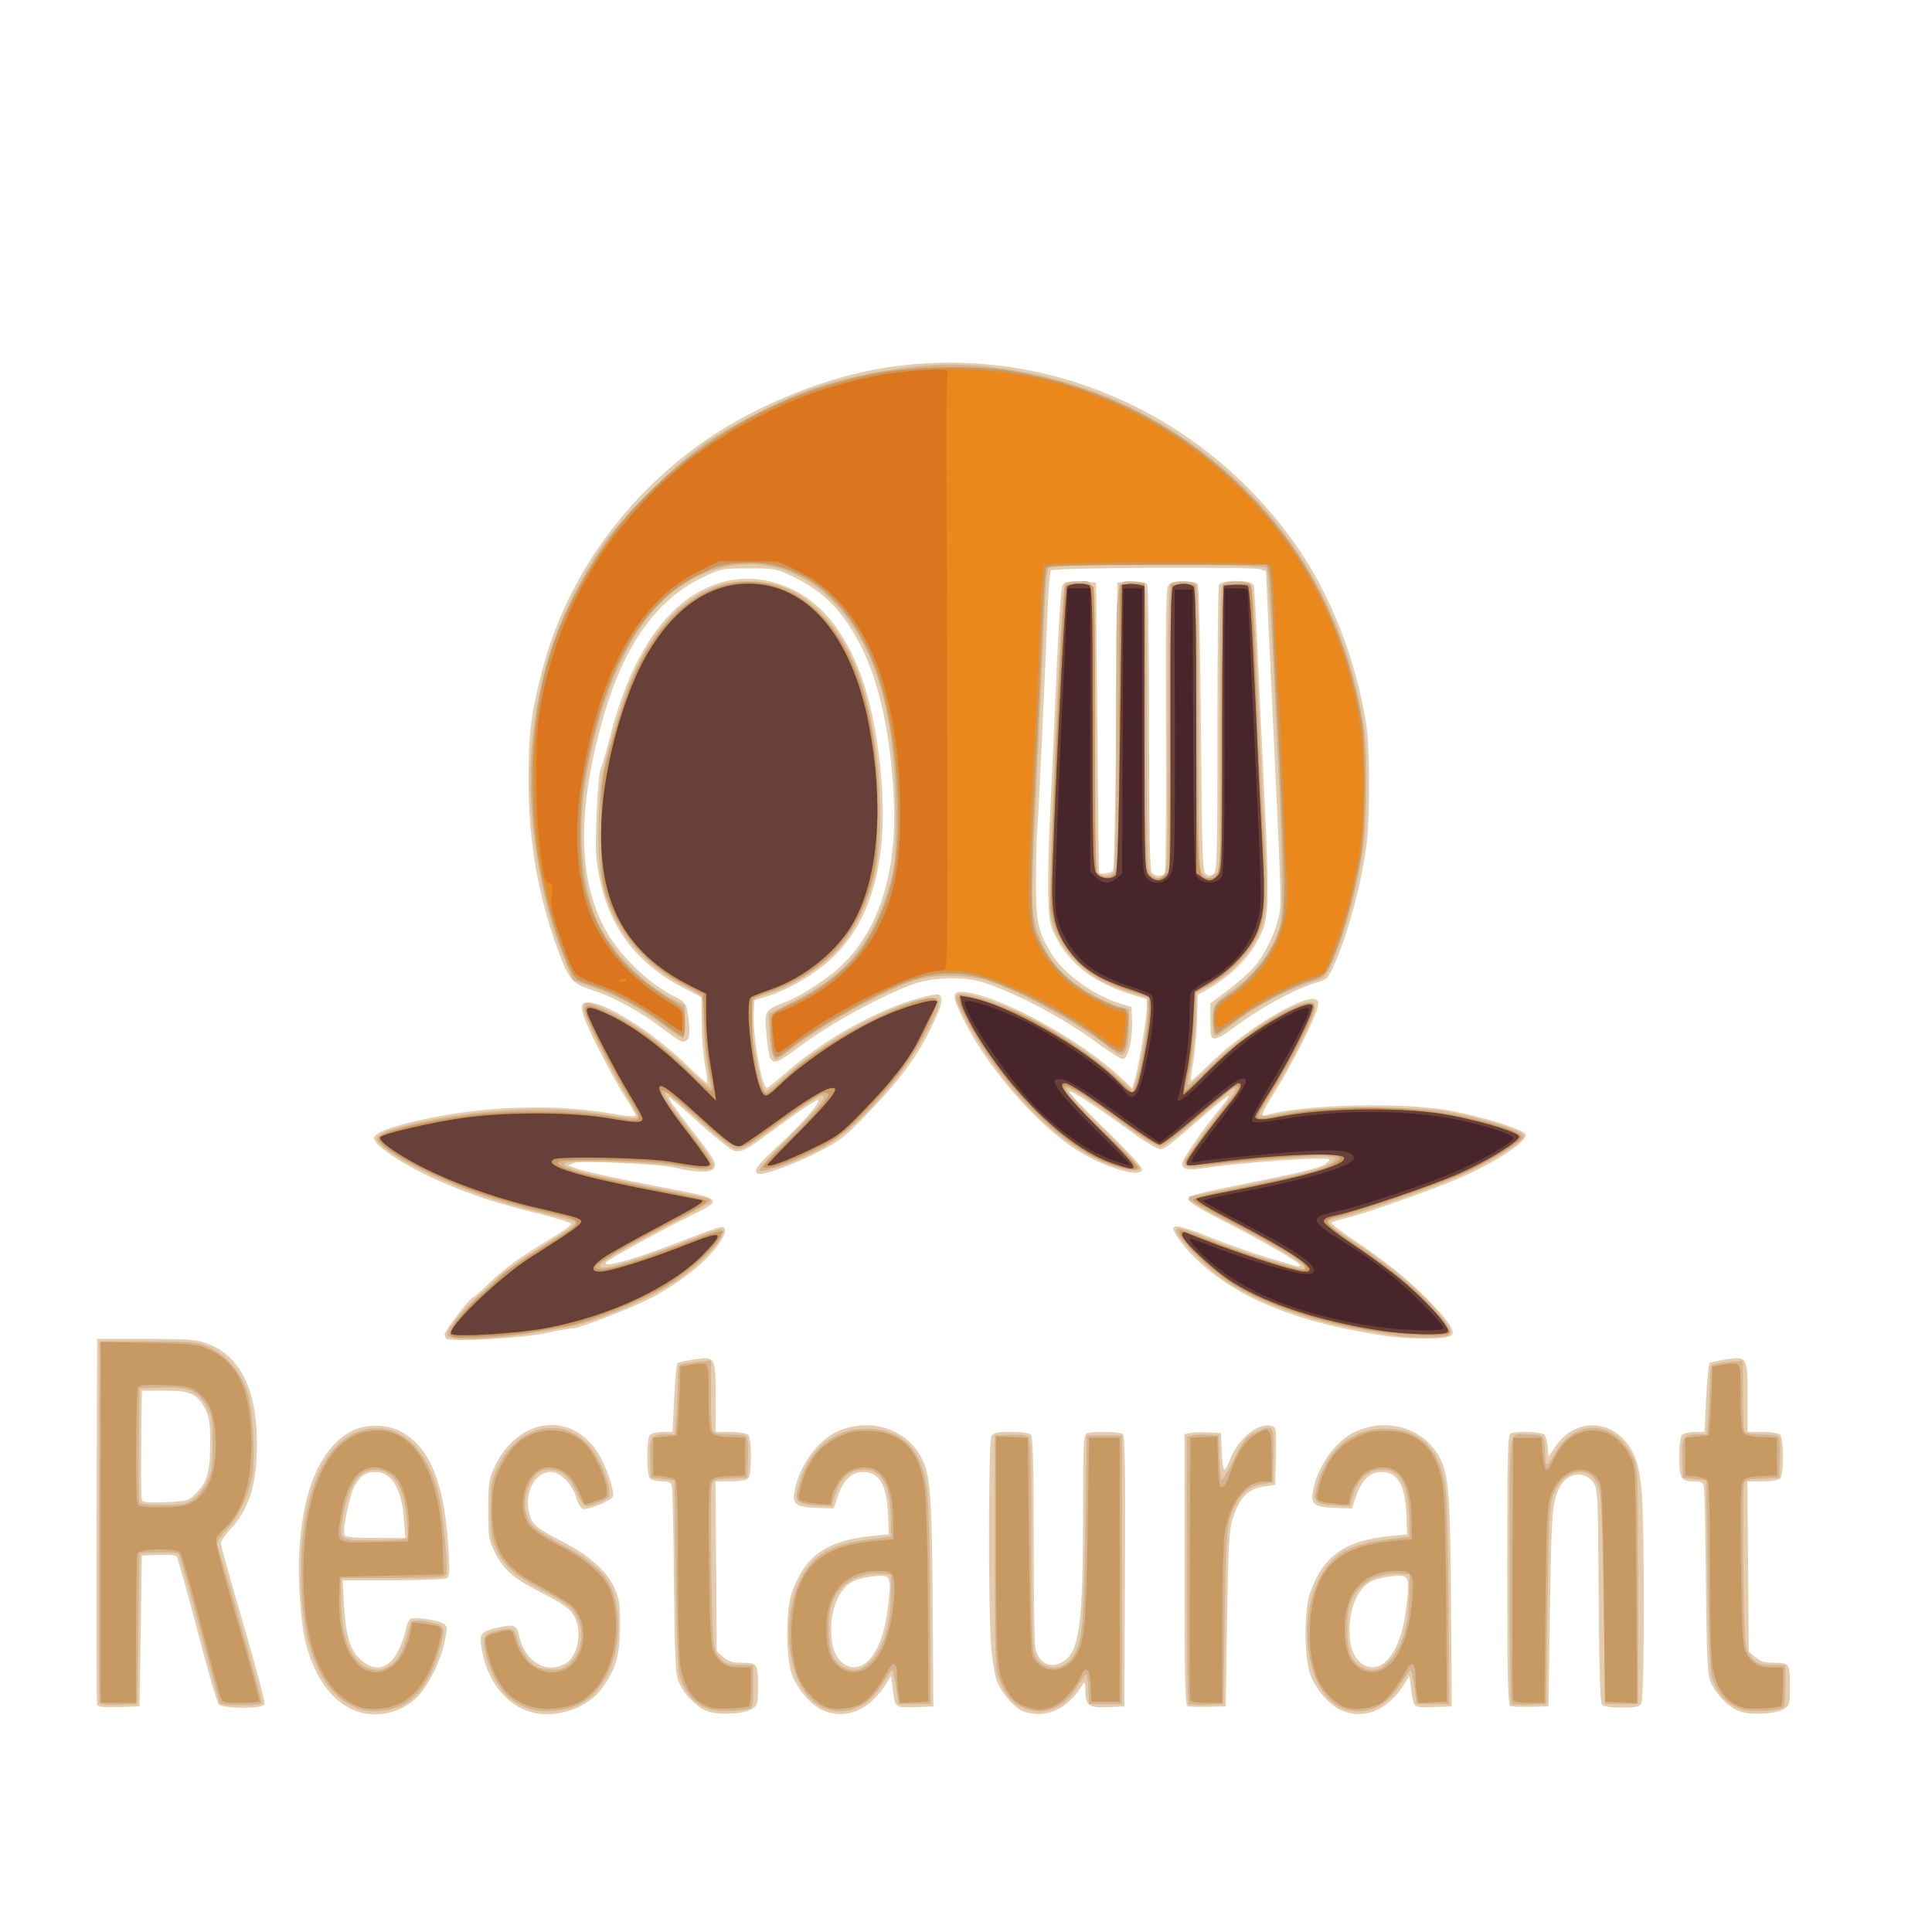 <?xml version="1.0" encoding="UTF-8" standalone="no"?>
<!-- Created with Inkscape (http://www.inkscape.org/) -->

<svg
   xmlns:dc="http://purl.org/dc/elements/1.1/"
   xmlns:cc="http://creativecommons.org/ns#"
   xmlns:rdf="http://www.w3.org/1999/02/22-rdf-syntax-ns#"
   xmlns:svg="http://www.w3.org/2000/svg"
   xmlns="http://www.w3.org/2000/svg"
   xmlns:sodipodi="http://sodipodi.sourceforge.net/DTD/sodipodi-0.dtd"
   xmlns:inkscape="http://www.inkscape.org/namespaces/inkscape"
   version="1.1"
   id="svg10"
   width="1093.333"
   height="1093.333"
   viewBox="0 0 1093.333 1093.333"
   sodipodi:docname="Logo restaurante.svg"
   inkscape:version="0.92.4 (5da689c313, 2019-01-14)">
  <defs
     id="defs14" />
  <sodipodi:namedview
     pagecolor="#ffffff"
     bordercolor="#666666"
     borderopacity="1"
     objecttolerance="10"
     gridtolerance="10"
     guidetolerance="10"
     inkscape:pageopacity="0"
     inkscape:pageshadow="2"
     inkscape:window-width="1366"
     inkscape:window-height="745"
     id="namedview12"
     showgrid="false"
     inkscape:zoom="0.37252458"
     inkscape:cx="523.76774"
     inkscape:cy="711.76638"
     inkscape:window-x="-8"
     inkscape:window-y="-8"
     inkscape:window-maximized="1"
     inkscape:current-layer="g3726"
     inkscape:snap-nodes="true"
     inkscape:snap-bbox="false"
     inkscape:snap-midpoints="false" />
  <g
     id="g3726"
     transform="translate(-5.694,43.657)">
    <path
       style="fill:#e5ccac;stroke-width:1.333"
       d="m 207.664,924.764 c -14.448,-5.156 -24.915,-19.974 -29.745,-42.11 -1.199,-5.493 -2.498,-18.388 -2.887,-28.654 -1.713,-45.2 8.968,-76.885 29.575,-87.73 8.34,-4.389 20.852,-4.039 29.108,0.814 15.654,9.202 23.596,29.391 25.753,65.468 0.764,12.779 0.59,15.926 -0.931,16.889 -1.029,0.651 -14.71,1.193 -30.403,1.204 l -28.533,0.02 0.793,14.333 c 0.954,17.251 3.56,25.512 9.765,30.96 7.972,7 16.019,4.772 21.114,-5.845 1.79,-3.73 3.662,-9.08 4.16,-11.889 0.498,-2.809 1.739,-5.426 2.758,-5.818 2.87,-1.101 15.899,0.874 18.55,2.813 2.177,1.592 2.226,2.418 0.601,10.074 -2.469,11.634 -9.456,25.524 -16.067,31.94 -8.721,8.464 -22.402,11.528 -33.61,7.528 z m 26.663,-108.431 c -1.201,-17.224 -6.968,-27 -15.928,-27 -5.391,0 -8.336,1.838 -11.721,7.315 -2.903,4.698 -7.293,25.159 -6.077,28.327 0.477,1.243 5.128,1.691 17.548,1.691 h 16.899 z m 72.782,109.136 c -15.205,-3.915 -26.17,-18.067 -29.091,-37.547 -1.089,-7.262 -0.194,-8.24 9.664,-10.551 8.692,-2.038 10.484,-1.391 11.67,4.205 3.136,14.799 14.784,22.214 25.882,16.475 6.847,-3.541 10.003,-16.246 6.261,-25.204 -2.338,-5.596 -5.689,-8.187 -20.108,-15.554 -14.983,-7.654 -20.552,-12.505 -25.436,-22.154 -3.755,-7.419 -3.951,-8.634 -3.941,-24.473 0.009,-15.148 0.327,-17.341 3.477,-24.071 12.946,-27.655 42.48,-32.104 58.165,-8.762 4.668,6.946 10.044,22.332 8.872,25.387 -0.925,2.41 -14.54,7.981 -17.102,6.998 -1.067,-0.41 -2.695,-3.261 -3.616,-6.337 -2.361,-7.882 -8.96,-14.548 -14.4,-14.548 -9.174,0 -15.301,12.012 -12.132,23.783 1.664,6.179 3.863,7.978 19.853,16.235 14.121,7.292 24.211,16.416 28.335,25.622 2.702,6.032 3.142,9.104 3.11,21.693 -0.042,16.524 -2.379,24.493 -10.365,35.333 -8.061,10.942 -25.535,16.962 -39.099,13.469 z m 98.891,-0.705 c -6.359,-2.331 -14.099,-10.533 -16.646,-17.641 -1.404,-3.918 -1.94,-17.045 -2.278,-55.79 -0.243,-27.867 -0.746,-52.017 -1.117,-53.667 -0.555,-2.463 -1.579,-3 -5.717,-3 -2.773,0 -5.761,-0.72 -6.641,-1.6 -2.15,-2.15 -2.15,-22.65 0,-24.8 0.88,-0.88 4.091,-1.6 7.135,-1.6 h 5.535 l 0.938,-19 c 0.516,-10.45 1.355,-19.397 1.865,-19.883 0.51,-0.486 4.724,-1.446 9.365,-2.134 12.152,-1.802 12.23,-1.664 12.23,21.779 v 19.238 h 8.4 c 4.756,0 9.094,0.694 10,1.6 0.981,0.981 1.6,5.778 1.6,12.4 0,6.622 -0.619,11.419 -1.6,12.4 -0.908,0.908 -5.255,1.6 -10.048,1.6 h -8.448 l 0.381,48.117 0.381,48.117 3.741,3.217 c 2.943,2.531 5.258,3.217 10.857,3.217 8.487,0 8.735,0.4 8.735,14.078 0,8.893 -0.309,10.063 -3.15,11.924 -4.592,3.009 -19.005,3.816 -25.517,1.428 z m 65.259,-0.612 c -6.998,-3.179 -14.544,-12.068 -17.547,-20.673 -3.343,-9.576 -3.344,-36.046 -0.001,-45.619 7.287,-20.873 19.533,-29.642 44.985,-32.212 l 9.972,-1.007 -0.361,-9.946 c -0.657,-18.097 -4.785,-25.361 -14.412,-25.361 -6.135,0 -10.931,4.596 -13.928,13.348 l -2.506,7.319 -8.742,-0.293 c -12.378,-0.415 -14.577,-1.856 -13.483,-8.834 2.233,-14.246 12.978,-29.424 24.413,-34.482 19.179,-8.484 40.553,-1 48.508,16.983 4.117,9.307 4.951,22.039 5.369,81.96 l 0.395,56.667 -10.313,0.39 c -11.65,0.44 -11.354,0.689 -12.76,-10.735 l -0.86,-6.989 -2.905,4.667 c -9.28,14.907 -23.07,20.611 -35.822,14.818 z m 25.291,-27.493 c 5.908,-5.476 9.925,-16.114 11.657,-30.875 2.085,-17.77 1.817,-18.337 -8.227,-17.427 -4.38,0.397 -9.918,1.86 -12.305,3.251 -8.597,5.008 -13.291,19.629 -11.066,34.47 1.839,12.263 12.196,17.759 19.941,10.581 z m 89.221,28.543 c -5.531,-1.601 -14.178,-11.53 -16.363,-18.79 -0.951,-3.16 -2.231,-11.746 -2.843,-19.079 -1.649,-19.737 -1.527,-114.953 0.15,-118.088 1.17,-2.186 2.855,-2.579 11.067,-2.579 5.756,0 10.336,0.649 11.286,1.6 1.194,1.194 1.604,16.002 1.615,58.333 0.008,31.203 0.381,58.948 0.829,61.656 1.664,10.067 9.982,13.471 17.486,7.157 7.736,-6.51 9.561,-22.481 9.625,-84.27 0.04,-37.824 0.293,-42.952 2.154,-43.667 3.065,-1.176 18.266,-0.953 20.235,0.297 1.323,0.84 1.605,17.265 1.333,77.646 l -0.344,76.581 -9.12,0.397 c -11.127,0.484 -12.854,-0.701 -12.958,-8.894 -0.068,-5.321 -0.297,-5.821 -1.667,-3.631 -8.543,13.657 -19.842,18.989 -32.485,15.329 z m 178.822,-1.05 c -6.998,-3.179 -14.544,-12.068 -17.547,-20.673 -3.343,-9.576 -3.344,-36.046 -10e-4,-45.619 7.287,-20.873 19.533,-29.642 44.985,-32.212 l 9.972,-1.007 -0.361,-9.946 c -0.657,-18.097 -4.785,-25.361 -14.412,-25.361 -6.135,0 -10.931,4.596 -13.928,13.348 l -2.506,7.319 -8.742,-0.293 c -12.378,-0.415 -14.577,-1.856 -13.483,-8.834 2.233,-14.246 12.978,-29.424 24.413,-34.482 19.179,-8.484 40.553,-1 48.508,16.983 4.117,9.307 4.951,22.039 5.369,81.96 l 0.395,56.667 -10.313,0.39 c -11.65,0.44 -11.354,0.689 -12.76,-10.735 l -0.86,-6.989 -2.905,4.667 c -9.28,14.907 -23.07,20.611 -35.822,14.818 z m 25.291,-27.493 c 5.908,-5.476 9.925,-16.114 11.657,-30.875 2.085,-17.77 1.817,-18.337 -8.227,-17.427 -4.38,0.397 -9.918,1.86 -12.305,3.251 -8.597,5.008 -13.291,19.629 -11.066,34.47 1.839,12.263 12.196,17.759 19.941,10.581 z m 200.117,28.106 c -6.359,-2.331 -14.099,-10.533 -16.646,-17.641 -1.404,-3.918 -1.94,-17.045 -2.278,-55.79 -0.243,-27.867 -0.746,-52.017 -1.117,-53.667 -0.555,-2.463 -1.579,-3 -5.717,-3 -7.265,0 -8.241,-1.659 -8.241,-14 0,-6.622 0.619,-11.419 1.6,-12.4 0.88,-0.88 4.091,-1.6 7.135,-1.6 h 5.535 l 0.938,-19 c 0.516,-10.45 1.355,-19.397 1.865,-19.883 0.51,-0.486 4.724,-1.446 9.365,-2.134 12.152,-1.802 12.23,-1.664 12.23,21.779 v 19.238 h 8.4 c 4.756,0 9.094,0.694 10,1.6 0.981,0.981 1.6,5.778 1.6,12.4 0,6.622 -0.619,11.419 -1.6,12.4 -0.908,0.908 -5.255,1.6 -10.048,1.6 h -8.448 l 0.381,48.117 0.381,48.117 3.741,3.217 c 2.943,2.531 5.258,3.217 10.857,3.217 8.487,0 8.735,0.4 8.735,14.078 0,8.893 -0.309,10.063 -3.15,11.924 -4.592,3.009 -19.005,3.816 -25.517,1.428 z M 60.634,921.052 c -0.361,-0.945 -0.501,-47.919 -0.312,-104.386 l 0.345,-102.667 h 27.333 c 22.793,0 28.465,0.395 34.146,2.378 19.193,6.7 28.959,25.906 28.959,56.955 0,22.968 -4.333,36.826 -15.199,48.615 -2.881,3.126 -5.239,6.634 -5.239,7.797 0,1.163 5.741,21.707 12.757,45.654 7.016,23.947 12.435,44.379 12.042,45.404 -1.048,2.732 -23.82,2.649 -26.098,-0.095 -0.894,-1.077 -6.351,-20.081 -12.127,-42.231 -5.776,-22.149 -11.027,-40.797 -11.67,-41.44 -0.643,-0.643 -5.309,-0.989 -10.369,-0.769 l -9.201,0.399 -0.667,42.667 L 84.667,922 l -11.688,0.386 c -8.599,0.284 -11.862,-0.069 -12.345,-1.333 z m 54.725,-118.386 c 7.394,-6.908 9.249,-12.637 9.28,-28.667 0.023,-12.067 -0.444,-15.597 -2.638,-19.914 -4.6,-9.051 -8.255,-10.753 -23.093,-10.753 H 86 l -0.36,29.97 c -0.198,16.483 -0.044,30.791 0.341,31.795 0.542,1.413 3.535,1.721 13.255,1.363 11.21,-0.412 12.936,-0.819 16.122,-3.795 z m 562.309,119.143 c -1.306,-0.548 -1.667,-17.266 -1.667,-77.229 v -76.53 l 3.071,-0.771 c 1.689,-0.424 6.339,-0.585 10.333,-0.359 l 7.262,0.412 0.389,10.333 c 0.214,5.683 0.883,10.333 1.486,10.333 0.603,0 2.093,-2.61 3.311,-5.799 4.539,-11.885 16.141,-21.197 23.5,-18.861 2.58,0.819 2.708,1.748 2.354,17.096 l -0.374,16.231 -5.333,0.74 c -10.121,1.404 -14.642,5.893 -18.728,18.594 -2.011,6.252 -2.476,14.606 -3.149,56.667 l -0.79,49.333 -10,0.254 c -5.5,0.14 -10.75,-0.06 -11.667,-0.444 z m 182.667,0 c -1.306,-0.548 -1.667,-17.243 -1.667,-77.112 0,-68.449 0.22,-76.497 2.109,-77.222 3.895,-1.495 17.517,-0.867 18.962,0.874 0.768,0.926 1.592,4.076 1.83,7 l 0.433,5.316 3.845,-5.668 c 12.315,-18.155 35.936,-15.349 44.836,5.325 2.08,4.832 3.354,11.36 4.1,21.01 1.626,21.024 1.497,115.654 -0.162,118.754 -1.172,2.19 -2.856,2.579 -11.17,2.579 -6.425,0 -10.286,-0.598 -11.234,-1.74 -0.976,-1.177 -1.569,-21.223 -1.83,-61.904 -0.377,-58.717 -0.453,-60.254 -3.184,-63.927 -5.021,-6.751 -14.635,-5.295 -18.86,2.857 -4.183,8.071 -4.681,14.282 -5.504,68.714 l -0.837,55.333 -10,0.254 c -5.5,0.14 -10.75,-0.06 -11.667,-0.444 z M 258.333,713.933 c -0.55,-0.574 -1,-1.741 -1,-2.593 0,-1.831 14.419,-20.673 15.821,-20.673 0.529,0 4.701,-3.637 9.272,-8.082 8.774,-8.532 17.848,-15.069 35.926,-25.882 6.06,-3.625 10.831,-7.153 10.602,-7.84 -0.229,-0.687 -9.388,-3.48 -20.352,-6.206 -22.211,-5.522 -35.625,-9.918 -52.944,-17.352 -19.416,-8.334 -38.325,-20.532 -38.325,-24.723 0,-2.63 5.822,-5.302 18.761,-8.61 37.239,-9.52 80.891,-11.591 115.573,-5.482 9.237,1.627 13.657,1.938 13.638,0.958 -0.016,-0.797 -2.759,-5.649 -6.096,-10.782 -3.337,-5.133 -10.255,-17.682 -15.372,-27.885 -10.28,-20.497 -11.258,-25.639 -4.788,-25.191 10.473,0.726 36.084,16.976 53.965,34.24 6.791,6.556 12.581,11.676 12.868,11.378 0.287,-0.298 -0.288,-5.042 -1.277,-10.542 -0.989,-5.5 -1.832,-16.3 -1.874,-24 l -0.076,-14 -9.661,-4.978 c -26.508,-13.659 -42.029,-33.691 -47.85,-61.756 -2.436,-11.745 -2.647,-15.937 -1.839,-36.556 0.502,-12.81 1.522,-24.431 2.268,-25.825 0.746,-1.394 3.067,-9.308 5.158,-17.586 12.499,-49.492 34.122,-79.625 63.147,-88.004 22.746,-6.566 48.09,2.761 63.605,23.407 14.34,19.083 22.821,45.485 26.482,82.439 5.275,53.248 -5.604,90.028 -32.983,111.518 -9.342,7.332 -21.177,13.74 -30.945,16.754 l -7.371,2.274 -0.414,7.154 c -0.729,12.575 4.543,42.557 7.466,42.461 0.522,-0.017 5.448,-3.969 10.948,-8.783 19.654,-17.201 47.742,-33.382 70.432,-40.575 7.406,-2.348 14.388,-3.914 15.517,-3.482 3.061,1.175 2.516,4.904 -2.2,15.054 -9.042,19.46 -18.581,32.566 -39.019,53.611 -12.041,12.398 -14.813,14.508 -27.396,20.844 -14.319,7.21 -31.313,13.277 -33.465,11.947 -2.729,-1.687 -0.578,-4.627 11.624,-15.892 12.845,-11.859 23.874,-24.438 22.57,-25.742 -0.728,-0.728 -10.133,5.586 -28.062,18.841 -12.767,9.439 -15.49,10.792 -19.622,9.755 -1.734,-0.435 -10.501,-7.411 -19.482,-15.503 -8.981,-8.091 -16.628,-14.711 -16.993,-14.711 -1.339,0 2.131,5.075 12.793,18.712 12.969,16.587 14.344,19.095 12.009,21.908 -1.789,2.156 -11.55,1.805 -21.372,-0.767 -7.579,-1.985 -53.545,-4.196 -57.333,-2.758 l -3.333,1.265 3.333,1.493 c 3.625,1.623 25.307,6.401 52.667,11.605 31.579,6.007 31.884,6.373 13.036,15.66 -17.803,8.772 -46.779,24.72 -47.741,26.276 -2.234,3.615 17.454,-2.024 44.93,-12.868 10.024,-3.956 19.174,-7.193 20.333,-7.193 5.486,0 -0.339,10.628 -11.364,20.734 -7.195,6.596 -19.508,15.039 -28.734,19.705 -10.797,5.46 -40.189,16.892 -43.483,16.911 -1.638,0.009 -8.678,1.247 -15.645,2.749 -13.229,2.853 -54.415,5.168 -56.333,3.166 z m 529.667,-1.832 c -29.466,-4.655 -50.027,-10.374 -69.971,-19.463 -18.861,-8.595 -36.253,-22.159 -45.474,-35.466 -6.195,-8.94 -3.177,-9.067 17.653,-0.747 10.152,4.055 24.759,9.233 32.459,11.506 7.7,2.273 15.05,4.459 16.333,4.857 1.283,0.399 2.333,0.216 2.333,-0.407 0,-1.591 -19.76,-13.023 -43.333,-25.071 -13.423,-6.86 -20,-10.936 -20,-12.396 0,-1.76 5.204,-3.223 27.333,-7.683 40.942,-8.251 47.769,-9.945 51.024,-12.661 2.959,-2.469 2.924,-2.483 -6.358,-2.521 -10.751,-0.043 -50.025,3.263 -62.577,5.268 -9.495,1.517 -12.757,0.85 -12.757,-2.607 0,-2.344 13.013,-21.049 22.111,-31.781 2.674,-3.155 4.572,-6.025 4.219,-6.379 -0.354,-0.354 -5.973,4.031 -12.486,9.743 -20.614,18.079 -23.591,20.372 -26.416,20.345 -1.518,-0.015 -8.16,-3.952 -14.76,-8.748 -21.34,-15.51 -35.537,-24.8 -36.446,-23.848 -0.488,0.511 8.562,10.069 20.112,21.24 11.739,11.354 21,21.364 21,22.699 0,6.054 -25.005,-2.09 -40.61,-13.226 -23.368,-16.675 -48.688,-47.01 -61.61,-73.814 -5.864,-12.164 -5.347,-14.24 3.235,-12.979 21.087,3.098 64.625,27.25 87.216,48.382 l 6.255,5.851 1.456,-5.098 c 2.228,-7.801 6.723,-34.746 6.723,-40.302 v -4.938 l -9.667,-3.074 c -20.414,-6.492 -33.834,-16.839 -41.802,-32.228 -3.295,-6.363 -3.804,-8.999 -4.277,-22.141 -0.295,-8.205 0.107,-28.005 0.894,-44 0.787,-15.995 2.398,-51.582 3.579,-79.082 1.182,-27.5 2.701,-51.377 3.376,-53.061 1.135,-2.83 1.908,-3.031 10.229,-2.667 l 9.001,0.394 0.692,82 c 0.381,45.1 0.831,82.15 1,82.333 0.994,1.077 6.991,0.064 7.896,-1.333 0.593,-0.917 1.379,-37.967 1.745,-82.333 l 0.667,-80.667 7.876,-0.406 c 5.399,-0.278 8.223,0.141 8.98,1.333 0.607,0.957 1.112,37.769 1.124,81.806 0.015,60.473 0.412,80.458 1.62,81.667 2.084,2.084 5.965,2.048 7.275,-0.067 0.568,-0.917 0.864,-37.183 0.658,-80.592 -0.264,-55.537 0.06,-79.738 1.093,-81.667 1.203,-2.248 2.766,-2.742 8.675,-2.742 4.302,0 7.643,0.672 8.286,1.667 0.593,0.917 1.379,37.901 1.745,82.188 0.606,73.25 0.867,80.648 2.888,81.923 1.612,1.016 2.801,0.92 4.333,-0.352 1.884,-1.563 2.112,-10.363 2.112,-81.48 0,-43.85 0.364,-80.677 0.809,-81.837 1.245,-3.246 18.739,-3.046 19.689,0.224 0.373,1.283 1.331,17.033 2.128,35 0.797,17.967 2.393,51.867 3.546,75.333 3.116,63.427 3.036,75.691 -0.554,84.667 -5.314,13.285 -16.411,25.152 -31.517,33.705 l -5.232,2.962 -0.385,14 c -0.212,7.7 -1.197,18.65 -2.188,24.333 -0.992,5.683 -1.525,10.333 -1.185,10.333 0.34,0 5.79,-4.987 12.113,-11.082 18.817,-18.14 51.318,-37.709 58.225,-35.059 1.593,0.611 1.943,1.8 1.32,4.486 -1.441,6.215 -14.908,32.969 -23.378,46.445 -8.582,13.654 -9.423,15.81 -5.725,14.67 20.183,-6.22 78.869,-7.561 105,-2.398 19.764,3.905 40.589,10.518 41.626,13.219 1.462,3.81 -15.625,15.184 -36.943,24.592 -14.444,6.374 -54.973,20.695 -64.925,22.942 -3.8,0.858 -7.301,1.951 -7.779,2.429 -0.478,0.478 4.731,4.612 11.576,9.186 19.226,12.848 32.772,23.838 44.63,36.209 10.656,11.118 13.863,16.2 11.615,18.408 -2.487,2.443 -23.817,2.472 -39.132,0.053 z M 441.542,555 c -0.67,-1.283 -1.641,-7.537 -2.158,-13.896 -1.064,-13.097 -1.04,-13.134 11.283,-17.894 7.658,-2.958 22.128,-12.192 29.416,-18.772 22.73,-20.52 33.396,-53.253 31.398,-96.356 -1.66,-35.808 -8.273,-66.209 -18.851,-86.665 -10.059,-19.452 -20.812,-30.39 -37.963,-38.618 -9.692,-4.65 -10.472,-4.797 -25.333,-4.797 -15.203,0 -15.43,0.046 -26.669,5.446 -25.379,12.194 -43.708,38.009 -55.242,77.806 -14.636,50.498 -14.906,89.336 -0.821,118.081 7.742,15.799 25.302,33.383 41.014,41.069 6.466,3.163 6.945,4.061 7.961,14.948 0.6,6.43 0.318,8.41 -1.403,9.838 -1.87,1.552 -3.568,0.722 -12.835,-6.275 -13.735,-10.371 -28.628,-18.56 -40.552,-22.299 -11.244,-3.526 -13.22,-5.857 -19.473,-22.97 -11.223,-30.713 -16.54,-61.478 -16.532,-95.645 0.007,-26.372 1.347,-37.344 7.495,-61.333 12.841,-50.108 43.453,-94.826 87.056,-127.167 27.921,-20.709 67.588,-37.867 102.094,-44.16 91.323,-16.655 184.401,22.656 238.525,100.742 18.949,27.338 33.117,63.754 38.875,99.918 2.242,14.08 2.232,54.073 -0.016,70 -3.215,22.775 -10.512,49.422 -18.263,66.692 -3.166,7.054 -4.162,8.127 -8.678,9.343 -12.724,3.426 -33.839,14.995 -50.305,27.562 -3.173,2.422 -6.923,4.403 -8.333,4.403 -2.301,0 -2.565,-1.021 -2.565,-9.925 v -9.925 l 9.992,-7.52 c 5.496,-4.136 12.113,-9.998 14.705,-13.026 6.203,-7.247 12.089,-19.212 14.015,-28.489 1.602,-7.718 1.681,-5.415 -4.991,-146.922 l -2.285,-48.474 -3.245,-1.234 c -4.01,-1.525 -116.856,-0.934 -118.408,0.62 -0.607,0.608 -1.502,11.408 -1.988,24 -1.548,40.106 -5.045,114.608 -5.768,122.895 -0.384,4.4 -0.722,17.3 -0.751,28.667 -0.06,23.469 1.043,28.688 8.738,41.356 7.036,11.582 24.543,24.089 39.939,28.532 l 5.38,1.553 0.351,7.946 c 0.426,9.642 -2.237,21.109 -5.018,21.607 -1.1,0.197 -7.638,-3.851 -14.528,-8.996 -18.09,-13.507 -44.953,-27.841 -64.139,-34.225 -10.857,-3.612 -28.771,-3.254 -40,0.8 -18.473,6.669 -47.555,22.633 -64.459,35.383 -12.189,9.194 -14.695,10.152 -16.666,6.377 z"
       id="path3740"
       inkscape:connector-curvature="0" />
    <path
       style="fill:#d4b593;stroke-width:1.333"
       d="m 211.333,924.15 c -22.627,-5.867 -35.315,-33.706 -35.33,-77.518 -0.015,-44.079 12.864,-74.546 34.123,-80.726 19.84,-5.768 36.706,8.075 43.826,35.97 2.327,9.115 5.445,42.298 4.264,45.375 -0.691,1.8 -4.776,2.082 -30.174,2.082 h -29.375 v 11.268 c 0,25.804 7.577,40.732 20.672,40.732 7.012,0 13.092,-6.377 15.978,-16.76 1.209,-4.349 2.439,-8.657 2.732,-9.574 0.623,-1.947 4.552,-2.082 11.78,-0.405 7.801,1.81 8.073,2.584 4.935,14.024 -6.318,23.028 -16.595,34.241 -32.905,35.903 -3.59,0.366 -8.327,0.198 -10.527,-0.372 z m 24.941,-97.639 c 0.273,-0.819 0.053,-6.074 -0.489,-11.677 -1.751,-18.117 -7.684,-26.834 -18.262,-26.834 -8.68,0 -14.827,9.23 -17.689,26.563 -2.293,13.883 -2.89,13.437 18.013,13.437 12.016,0 18.094,-0.491 18.427,-1.489 z m 71.349,97.439 c -7.771,-1.941 -12.26,-4.712 -17.442,-10.767 -4.868,-5.688 -9.844,-18.242 -10.487,-26.459 -0.301,-3.853 0.226,-4.897 3.216,-6.363 1.967,-0.964 5.822,-1.89 8.566,-2.058 4.868,-0.297 5.04,-0.147 7.015,6.105 1.114,3.525 3.889,8.566 6.167,11.202 3.612,4.178 5.074,4.869 11.409,5.388 6.086,0.499 7.888,0.105 11.095,-2.425 7.786,-6.145 9.816,-19.082 4.475,-28.512 -2.475,-4.369 -5.486,-6.595 -17.595,-13.006 -16.722,-8.853 -23.254,-14.586 -27.627,-24.246 -2.647,-5.849 -3.082,-8.973 -3.082,-22.143 0,-14.117 0.308,-16 3.879,-23.734 10.811,-23.412 35.288,-29.828 51.049,-13.38 5.029,5.248 11.066,17.84 12.042,25.117 0.653,4.868 0.433,5.265 -3.922,7.085 -10.302,4.305 -9.817,4.475 -14.354,-5.03 -4.425,-9.271 -8.676,-12.725 -15.665,-12.725 -5.44,0 -9.151,3.15 -11.76,9.982 -3.154,8.259 -2.062,17.016 2.75,22.038 2.011,2.099 9.683,6.985 17.047,10.857 16.024,8.425 25.076,16.815 28.11,26.058 8.294,25.266 -0.821,55.201 -19.568,64.261 -6.691,3.234 -18.331,4.5 -25.318,2.754 z m 100.536,-0.085 c -8.884,-2.689 -14.254,-8.365 -17.808,-18.817 -0.942,-2.771 -1.77,-23.973 -2.254,-57.714 l -0.765,-53.333 -6.667,-0.667 -6.667,-0.667 -0.392,-10.46 c -0.465,-12.422 0.585,-14.207 8.357,-14.207 h 5.639 l 0.856,-11 c 0.471,-6.05 0.86,-14.715 0.864,-19.255 0.004,-4.54 0.557,-8.594 1.228,-9.009 0.671,-0.415 4.871,-1.136 9.333,-1.602 l 8.113,-0.848 v 18.748 c 0,10.311 0.364,19.697 0.809,20.857 0.615,1.603 2.774,2.114 9,2.129 4.505,0.011 8.967,0.513 9.915,1.114 1.241,0.787 1.615,4.237 1.333,12.313 l -0.391,11.219 -9.656,0.392 c -9.034,0.366 -9.71,0.605 -10.489,3.713 -0.458,1.827 -0.581,22.95 -0.272,46.942 0.487,37.835 0.864,44.19 2.837,47.915 2.952,5.572 5.904,7.04 14.159,7.04 h 6.754 v 11.857 c 0,9.061 -0.45,12.03 -1.91,12.59 -4.118,1.58 -17.659,2.044 -21.931,0.75 z m 66,-0.118 c -25.028,-6.902 -30.202,-61.78 -7.948,-84.308 6.023,-6.097 16.215,-10.037 30.69,-11.864 l 13.098,-1.653 -0.235,-11.177 c -0.381,-18.141 -5.099,-26.745 -14.666,-26.745 -8.821,0 -13.942,4.564 -17.174,15.305 l -1.613,5.361 -7.621,-0.357 c -10.616,-0.498 -13.104,-2.039 -11.947,-7.402 4.863,-22.556 19.143,-35.903 38.59,-36.068 20.892,-0.177 32.569,11.771 35.251,36.07 0.714,6.466 1.414,36.057 1.555,65.757 l 0.257,54 h -9.198 -9.198 l -1.231,-9.701 c -0.677,-5.335 -1.713,-9.535 -2.302,-9.333 -0.589,0.202 -3.035,3.644 -5.436,7.649 -7.502,12.516 -18.779,17.8 -30.871,14.465 z m 24.682,-27.77 c 6.915,-7.27 10.738,-19.939 10.979,-36.389 l 0.179,-12.254 -6.589,-0.417 c -12.691,-0.803 -24.208,6.802 -27.331,18.047 -1.785,6.427 -1.798,19.597 -0.027,25.976 1.74,6.265 6.904,10.394 13,10.394 3.744,0 5.723,-1.083 9.789,-5.357 z m 87.158,27.422 c -6.618,-2.405 -11.903,-8.517 -14.978,-17.322 -2.128,-6.092 -2.355,-13.057 -2.355,-72.077 v -65.333 l 8.45,-0.4 c 5.082,-0.241 9.2,0.223 10.333,1.163 1.569,1.302 1.885,11.165 1.891,59.067 0.004,35.457 0.536,59.405 1.385,62.464 3.254,11.716 17.451,12.299 23.316,0.958 4.213,-8.147 5.061,-18.399 5.839,-70.585 l 0.785,-52.667 h 10 10 v 76 76 h -9.333 -9.333 l -0.397,-8.333 c -0.218,-4.583 -0.818,-8.321 -1.333,-8.307 -0.515,0.015 -2.736,3.092 -4.936,6.839 -6.901,11.754 -18.197,16.58 -29.333,12.533 z m 181.493,0.348 c -25.028,-6.902 -30.202,-61.78 -7.948,-84.308 6.023,-6.097 16.215,-10.037 30.69,-11.864 l 13.098,-1.653 -0.235,-11.177 c -0.381,-18.141 -5.099,-26.745 -14.666,-26.745 -8.821,0 -13.942,4.564 -17.174,15.305 l -1.613,5.361 -7.621,-0.357 c -10.616,-0.498 -13.104,-2.039 -11.947,-7.402 4.863,-22.556 19.143,-35.903 38.59,-36.068 20.892,-0.177 32.569,11.771 35.251,36.07 0.714,6.466 1.414,36.057 1.555,65.757 l 0.257,54 h -9.198 -9.198 l -1.231,-9.701 c -0.677,-5.335 -1.713,-9.535 -2.302,-9.333 -0.589,0.202 -3.035,3.644 -5.436,7.649 -7.502,12.516 -18.779,17.8 -30.871,14.465 z m 24.682,-27.77 c 6.915,-7.27 10.738,-19.939 10.979,-36.389 l 0.179,-12.254 -6.589,-0.417 c -12.691,-0.803 -24.208,6.802 -27.331,18.047 -1.785,6.427 -1.798,19.597 -0.027,25.976 1.74,6.265 6.904,10.394 13,10.394 3.744,0 5.723,-1.083 9.789,-5.357 z m 199.984,27.888 c -8.884,-2.689 -14.254,-8.364 -17.808,-18.817 -0.942,-2.771 -1.77,-23.973 -2.254,-57.714 l -0.765,-53.333 -6.667,-0.667 -6.667,-0.667 -0.392,-10.46 c -0.465,-12.422 0.585,-14.207 8.357,-14.207 h 5.639 l 0.856,-11 c 0.471,-6.05 0.86,-14.715 0.864,-19.255 0.004,-4.54 0.557,-8.594 1.228,-9.009 0.671,-0.415 4.871,-1.136 9.333,-1.602 l 8.113,-0.848 v 18.748 c 0,10.311 0.364,19.697 0.809,20.857 0.615,1.603 2.774,2.114 9,2.129 4.505,0.011 8.966,0.513 9.915,1.114 1.241,0.787 1.615,4.237 1.333,12.313 l -0.391,11.219 -9.656,0.392 c -9.034,0.366 -9.71,0.605 -10.489,3.713 -0.458,1.827 -0.581,22.95 -0.272,46.942 0.487,37.835 0.864,44.19 2.837,47.915 2.952,5.572 5.904,7.04 14.159,7.04 H 1016 v 11.857 c 0,9.061 -0.45,12.03 -1.91,12.59 -4.118,1.58 -17.659,2.044 -21.931,0.75 z M 61.968,919.723 c -0.362,-0.948 -0.503,-47.323 -0.313,-103.056 l 0.345,-101.333 27.333,0.065 c 25.672,0.061 27.761,0.255 34.373,3.181 9.393,4.158 17.871,13.711 21.682,24.433 3.607,10.15 5.147,38.776 2.716,50.487 -2.124,10.23 -8.131,22.109 -14.66,28.988 -3.426,3.611 -5.266,6.649 -4.843,8 7.851,25.058 25.838,88.801 25.302,89.668 -0.888,1.437 -22.827,1.584 -23.708,0.159 -0.346,-0.56 -5.515,-19.61 -11.486,-42.333 -5.971,-22.724 -11.331,-41.793 -11.91,-42.375 -0.579,-0.583 -5.796,-0.883 -11.593,-0.667 l -10.54,0.393 -0.667,42.667 -0.667,42.667 -10.354,0.39 c -7.527,0.283 -10.533,-0.081 -11.011,-1.333 z M 114.803,804.998 c 2.544,-1.685 5.992,-5.925 7.864,-9.667 2.976,-5.95 3.333,-8.309 3.333,-21.998 0,-14.28 -0.249,-15.757 -3.621,-21.493 -5.158,-8.774 -9.94,-10.702 -25.353,-10.224 l -12.359,0.384 -0.359,31.306 c -0.197,17.218 -0.066,32.068 0.291,33 0.462,1.204 4.274,1.694 13.161,1.694 10.747,0 13.15,-0.423 17.042,-3.002 z m 563.472,115.499 c -0.518,-0.518 -0.942,-34.73 -0.942,-76.027 v -75.086 l 3.107,-0.78 c 1.709,-0.429 5.759,-0.59 9,-0.359 l 5.893,0.421 0.358,11.333 c 0.197,6.233 0.68,12.217 1.072,13.297 0.427,1.174 3.233,-3.117 6.975,-10.667 5.731,-11.562 6.797,-12.897 12.596,-15.773 9.894,-4.908 10.484,-4.118 10.043,13.45 l -0.377,15.025 -5.333,0.728 c -6.957,0.95 -11.509,4.074 -14.95,10.26 -5.742,10.322 -6.125,13.919 -6.935,65.012 l -0.782,49.333 -9.392,0.386 c -5.165,0.212 -9.815,-0.038 -10.333,-0.556 z m 182.667,0 c -0.518,-0.518 -0.942,-34.678 -0.942,-75.91 0,-83.847 -0.948,-76.587 10,-76.587 9.36,0 10,0.606 10,9.476 0,4.322 0.45,7.837 1,7.813 0.55,-0.025 2.8,-3.158 5,-6.964 11.439,-19.788 34.051,-18.246 43.882,2.994 2.706,5.846 2.784,7.886 2.784,72.682 v 66.667 h -9.333 -9.333 l -0.811,-58 c -0.528,-37.75 -1.356,-59.961 -2.372,-63.618 -4.148,-14.935 -20.997,-12.346 -26.366,4.051 -1.918,5.858 -2.375,15.253 -3.022,62.233 l -0.762,55.333 -9.392,0.386 c -5.165,0.212 -9.815,-0.038 -10.333,-0.556 z M 263.667,713.706 c -3.24,-0.346 -5,-1.216 -5,-2.472 0,-2.803 11.252,-16.279 19.191,-22.986 3.745,-3.163 8.009,-7.144 9.475,-8.846 2.516,-2.919 18.468,-13.814 36.82,-25.148 5.399,-3.334 7.772,-5.529 6.91,-6.392 -0.722,-0.722 -8.157,-2.845 -16.522,-4.717 -8.365,-1.872 -23.308,-6.052 -33.208,-9.289 -29.768,-9.734 -63.514,-27.857 -62.408,-33.516 0.539,-2.76 11.322,-6.344 31.075,-10.328 29.757,-6.003 68.001,-7.676 91.333,-3.996 21.645,3.414 25.333,3.761 25.333,2.382 0,-0.718 -3.062,-6.352 -6.805,-12.519 -9.577,-15.781 -23.862,-44.944 -23.862,-48.715 0,-4.271 2.726,-4.08 13.333,0.937 14.371,6.797 30.343,18.289 44.891,32.302 7.577,7.298 13.776,12.443 13.776,11.433 -1.3e-4,-1.01 -0.89,-6.486 -1.978,-12.169 -1.088,-5.683 -2.118,-16.659 -2.29,-24.391 -0.172,-7.732 -0.632,-14.534 -1.022,-15.117 -0.39,-0.583 -4.986,-3.292 -10.213,-6.022 -13.796,-7.204 -25.739,-17.629 -33.516,-29.257 -12.173,-18.2 -15.813,-34.972 -14.46,-66.623 0.954,-22.305 2.013,-27.532 12.309,-60.721 11.709,-37.744 31.2,-62.042 56.308,-70.192 11.148,-3.619 29.106,-2.372 39.466,2.739 15.834,7.812 29.725,24.262 37.929,44.913 12.569,31.64 17.204,89.507 9.532,119.003 -3.514,13.509 -10.078,27.338 -17.278,36.395 -9.209,11.585 -28.219,24.182 -42.788,28.354 -9.754,2.793 -9.799,2.882 -8.91,17.472 0.8,13.134 5.509,36.501 7.618,37.805 0.637,0.394 5.838,-3.557 11.558,-8.779 12.513,-11.423 28.312,-22.054 46.654,-31.392 21.911,-11.155 39.094,-15.837 40.111,-10.931 0.961,4.632 -12.745,29.514 -24.095,43.743 -16.733,20.978 -31.243,34.13 -45.441,41.188 -13.793,6.857 -30.318,12.43 -32.007,10.795 -0.669,-0.648 6.035,-8.238 15.514,-17.562 16.147,-15.884 22.156,-23.042 20.626,-24.571 -1.17,-1.17 -5.832,1.749 -24.258,15.192 -19.624,14.316 -21.957,15.605 -26.272,14.511 -1.704,-0.432 -10.789,-7.708 -20.188,-16.169 -9.399,-8.461 -17.665,-15.384 -18.368,-15.384 -2.193,0 2.122,6.842 13.465,21.35 18.062,23.102 17.882,24.356 -2.97,20.72 -15.882,-2.77 -63.364,-4.472 -67.059,-2.404 -4.465,2.499 8.257,5.974 55.356,15.121 11.367,2.207 22.017,4.295 23.667,4.639 1.65,0.344 3,1.162 3,1.818 0,0.656 -9.821,6.31 -21.823,12.565 -38.323,19.971 -47.495,26.25 -36.645,25.088 4.767,-0.511 33.416,-10.177 50.081,-16.896 6.365,-2.567 12.356,-4.666 13.313,-4.666 7.54,0 -9.056,19.298 -25.906,30.124 -16.634,10.687 -44.873,22.446 -61.014,25.407 -29.171,5.351 -50.382,7.452 -62.339,6.175 z m 533.667,-1.281 c -1.833,-0.3 -10.833,-1.775 -20,-3.279 -30.786,-5.051 -62.31,-16.664 -80.533,-29.668 -4.577,-3.266 -11.723,-9.612 -15.88,-14.102 -13.873,-14.984 -13.069,-16.973 3.997,-9.888 14.09,5.85 30.269,11.439 46.01,15.895 13.156,3.724 13.072,3.711 13.072,2.071 0,-2.127 -18.32,-13.026 -42.165,-25.085 -12.728,-6.437 -23.148,-12.454 -23.155,-13.37 -0.008,-0.917 0.186,-1.667 0.43,-1.667 1.98,0 57.099,-11.344 65.332,-13.446 10.394,-2.654 16.891,-5.747 16.891,-8.04 0,-0.649 -3.45,-1.172 -7.667,-1.163 -9.944,0.022 -51.527,3.528 -64.096,5.404 -10.559,1.576 -13.571,1.125 -13.571,-2.035 0,-1.744 14.991,-22.59 26.187,-36.415 4.066,-5.021 3.251,-7.374 -1.192,-3.443 -26.973,23.866 -36.038,31.139 -38.812,31.139 -1.869,0 -10.643,-5.45 -21.662,-13.457 -37.619,-27.334 -41.08,-26.571 -11.52,2.541 11.917,11.736 21.667,22.077 21.667,22.98 0,3.176 -13.528,0.242 -24.984,-5.417 -19.92,-9.841 -40.185,-28.6 -58.316,-53.98 -9.123,-12.771 -20.7,-33.554 -20.7,-37.161 0,-3.107 4.627,-2.768 17.598,1.291 22.095,6.913 53.515,25.544 74.07,43.92 l 8.334,7.451 1.316,-3.461 c 2.544,-6.692 6.639,-29.667 6.992,-39.231 l 0.357,-9.669 -9.333,-3.061 c -15.611,-5.12 -21.174,-8.121 -29.712,-16.025 -8.904,-8.243 -14.144,-17.317 -16.202,-28.052 -1.603,-8.362 6.13,-184.452 8.212,-187 0.749,-0.917 3.94,-1.667 7.09,-1.667 10.899,0 9.946,-7.819 9.946,81.564 0,52.558 0.473,80.828 1.38,82.524 1.543,2.883 6.57,3.429 9.02,0.979 1.209,-1.209 1.6,-21.075 1.6,-81.238 0,-88.72 -0.535,-83.829 9.162,-83.829 2.734,0 5.691,0.72 6.571,1.6 1.209,1.209 1.6,21.199 1.6,81.793 0,75.997 0.128,80.309 2.438,82.4 3.044,2.755 4.797,2.781 7.466,0.111 1.858,-1.858 2.095,-11.173 2.095,-82.4 0,-60.681 0.391,-80.696 1.6,-81.905 2.072,-2.072 12.061,-2.072 14.133,0 1.209,1.209 1.6,21.199 1.6,81.793 0,78.153 0.067,80.254 2.633,82.576 2.465,2.231 2.847,2.242 6,0.176 l 3.367,-2.207 v -80.369 c 0,-60.732 0.391,-80.76 1.6,-81.969 1.742,-1.742 12.805,-2.162 15.241,-0.58 1.82,1.182 2.656,13.14 5.197,74.313 1.066,25.667 2.605,58.667 3.42,73.333 1.824,32.832 1.181,41.081 -4.084,52.331 -4.872,10.411 -16.218,22.011 -27.085,27.689 l -7.616,3.98 -0.011,10.667 c -0.011,9.741 -2.567,31.063 -4.827,40.262 -0.761,3.096 1.471,1.447 12.991,-9.595 19.699,-18.883 44.702,-34.996 55.459,-35.742 3.352,-0.232 3.687,0.134 3.428,3.742 -0.355,4.956 -14.133,32.143 -23.826,47.014 -3.972,6.093 -7.221,11.657 -7.221,12.365 0,1.799 2.901,1.619 16.667,-1.032 17.461,-3.363 75.136,-3.288 91.333,0.118 24.951,5.248 41.333,10.65 41.333,13.63 0,2.718 -14.459,11.992 -31.147,19.979 -14.918,7.14 -61.818,23.857 -72.559,25.864 -9.967,1.862 -9.598,2.64 6.085,12.857 21.344,13.905 39.141,28.758 49.921,41.664 7.002,8.382 7.83,11.505 3.367,12.701 -3.237,0.868 -20.89,0.822 -26.333,-0.068 z M 442.757,552.904 c -0.647,-1.703 -1.382,-7.537 -1.634,-12.966 l -0.457,-9.871 13.345,-6.7 c 24.195,-12.148 37.191,-24.603 47.34,-45.367 2.867,-5.867 6.586,-16.067 8.264,-22.667 2.712,-10.669 3.04,-15.032 2.95,-39.333 -0.204,-55.391 -11.268,-93.448 -34.365,-118.211 -25.674,-27.526 -63.339,-29.694 -93.069,-5.358 -23.083,18.895 -40.751,58.766 -48.541,109.542 -4.537,29.569 -0.538,62.89 9.683,80.694 9.168,15.97 25.835,32.021 41.394,39.864 l 5.667,2.857 v 9.306 c 0,5.118 -0.463,9.306 -1.029,9.306 -0.566,0 -5.216,-3.058 -10.333,-6.795 -14.861,-10.853 -26.42,-17.205 -39.63,-21.777 l -12.317,-4.264 -4.44,-10.582 C 311.211,466.329 303.305,416.502 306.461,380.064 c 3.79,-43.749 15.391,-77.26 39.487,-114.064 10.063,-15.37 40.447,-45.911 58.052,-58.351 14.416,-10.187 44.5,-25.589 61.438,-31.452 22.845,-7.909 55.205,-13.53 77.895,-13.53 34.903,0 75.699,10.16 107.036,26.657 70.358,37.04 114.649,99.073 127.094,178.009 2.365,15 2.024,54.172 -0.62,71.151 -3.709,23.823 -11.607,51.687 -18.537,65.395 -2.624,5.191 -3.832,6.145 -10.306,8.142 -15.153,4.674 -33.645,14.834 -47.558,26.132 -3.057,2.482 -6.207,4.513 -7,4.513 -0.886,0 -1.442,-3.345 -1.442,-8.68 0,-9.622 -0.713,-8.603 13.002,-18.584 9.6,-6.987 18.809,-18.778 23.249,-29.769 2.865,-7.094 3.07,-9.375 2.899,-32.3 -0.101,-13.567 -0.829,-37.867 -1.618,-54 -0.789,-16.133 -2.417,-49.733 -3.618,-74.667 -1.222,-25.366 -2.784,-46.067 -3.546,-47 -1.981,-2.425 -121.427,-2.425 -123.391,0 -0.742,0.917 -1.694,10.967 -2.115,22.333 -0.421,11.367 -1.675,39.567 -2.787,62.667 -4.62,96.009 -4.806,102.149 -3.396,112.092 1.527,10.764 7.176,22.394 14.888,30.653 7.584,8.121 22.582,17.241 33.693,20.488 l 5.406,1.58 -0.06,7.927 c -0.086,11.365 -1.622,17.927 -4.197,17.927 -1.175,0 -4.597,-2.016 -7.606,-4.481 -14.635,-11.987 -44.94,-28.969 -65.254,-36.565 -12.365,-4.624 -31.729,-5.074 -44.216,-1.028 -17.075,5.532 -52.843,25.398 -70.083,38.923 -4.079,3.2 -7.844,5.818 -8.366,5.818 -0.523,0 -1.48,-1.393 -2.127,-3.096 z"
       id="path3738"
       inkscape:connector-curvature="0" />
    <path
       style="fill:#c79a63;stroke-width:1.333"
       d="m 210.658,922.828 c -21.86,-7.129 -33.355,-33.398 -33.314,-76.126 0.042,-43.856 12.373,-73.529 33.053,-79.541 26.778,-7.785 44.664,18.247 45.924,66.839 l 0.346,13.333 -29.333,0.667 -29.333,0.667 -0.405,10 c -1.046,25.802 7.67,44 21.072,44 9.048,0 16.856,-9.314 19.404,-23.148 l 0.948,-5.148 6.507,0.863 c 10.026,1.33 10.745,1.819 9.713,6.603 -5.643,26.152 -16.886,39.888 -33.906,41.421 -4.033,0.363 -8.837,0.17 -10.675,-0.429 z m 26.408,-102.592 c 0.419,-8.849 -2.3,-20.809 -6.022,-26.49 -2.572,-3.926 -8.382,-7.079 -13.044,-7.079 -9.975,0 -16.629,9.62 -19.521,28.223 -2.359,15.177 -3.166,14.581 19.16,14.147 l 19.028,-0.37 z m 69.519,102.018 c -13.995,-3.943 -21.789,-14.537 -25.929,-35.247 -0.947,-4.736 0.558,-5.863 10.261,-7.683 4.51,-0.846 4.547,-0.812 6.788,6.298 4.431,14.056 17.49,20.957 28.471,15.044 9.195,-4.952 12.594,-20.342 6.773,-30.665 -3.015,-5.347 -4.329,-6.272 -26.237,-18.461 -17.393,-9.677 -23.464,-21.616 -22.476,-44.2 0.461,-10.529 1.154,-13.53 4.873,-21.085 2.522,-5.123 6.577,-10.727 9.692,-13.392 11.635,-9.959 28.621,-9.367 38.791,1.353 4.397,4.635 10.454,17.56 11.344,24.209 0.645,4.818 0.539,4.954 -5.681,7.257 -3.486,1.291 -6.456,2.191 -6.599,2 -0.143,-0.191 -1.809,-3.781 -3.701,-7.978 -3.879,-8.602 -9.551,-13.022 -16.724,-13.03 -13.195,-0.015 -19.888,24.133 -9.553,34.468 2.12,2.12 9.43,6.734 16.244,10.254 15.223,7.862 25.407,17.09 28.382,25.718 8.242,23.901 -0.604,54.17 -18.335,62.739 -7.332,3.543 -18.672,4.577 -26.384,2.404 z m 102.054,0.575 c -9.74,-2.499 -15.376,-9.887 -17.855,-23.407 -0.873,-4.76 -1.451,-27.134 -1.451,-56.17 0,-37.239 -0.384,-48.578 -1.684,-49.656 -0.926,-0.768 -4.076,-1.592 -7,-1.83 l -5.316,-0.433 v -10.667 -10.667 l 6.667,-0.667 6.667,-0.667 0.826,-10 c 0.454,-5.5 0.904,-14.271 1,-19.492 l 0.174,-9.492 5,-0.826 c 11.768,-1.945 11,-3.17 11,17.556 0,12.663 0.52,19.101 1.667,20.619 1.187,1.573 4.159,2.317 10.333,2.588 l 8.667,0.381 v 10.667 10.667 l -8.986,0.394 c -7.599,0.333 -9.222,0.835 -10.517,3.255 -1.104,2.062 -1.351,15.357 -0.885,47.611 0.55,38.085 0.973,45.382 2.842,48.997 3.141,6.075 7.169,8.409 14.508,8.409 h 6.37 v 10.588 c 0,5.823 -0.471,10.879 -1.046,11.235 -2.095,1.295 -17.059,2.012 -20.982,1.006 z m 65.319,-0.176 c -4.998,-1.538 -12.038,-8.275 -15.272,-14.614 -3.845,-7.537 -5.802,-20.304 -4.971,-32.427 2.154,-31.413 14.795,-44.134 46.952,-47.251 l 10.667,-1.034 -0.21,-11.814 c -0.342,-19.246 -5.771,-28.851 -16.303,-28.84 -2.651,0.003 -6.805,1.215 -9.231,2.694 -4.371,2.665 -9.501,11.496 -9.56,16.454 -0.026,2.243 -0.769,2.395 -7.572,1.545 -10.901,-1.362 -11.41,-1.683 -10.364,-6.534 3.364,-15.606 10.241,-25.501 21.601,-31.08 6.26,-3.074 9.325,-3.735 16.973,-3.663 19.48,0.185 29.78,10.966 32.56,34.077 0.739,6.142 1.456,35.467 1.595,65.167 l 0.252,54 -8.019,0.392 -8.019,0.392 -0.836,-5.059 c -0.46,-2.782 -0.843,-7.573 -0.851,-10.647 -0.019,-7.16 -2.074,-8.4 -5.027,-3.033 -5.495,9.989 -10.125,16.027 -14.239,18.57 -5.193,3.209 -14.442,4.451 -20.124,2.703 z m 21.897,-22.112 c 8.339,-4.926 14.324,-19.934 15.705,-39.381 1.004,-14.149 0.096,-15.826 -8.568,-15.826 -18.865,0 -29.67,11.869 -29.651,32.571 0.011,11.076 1.992,17.298 6.801,21.343 4.687,3.944 10.426,4.416 15.714,1.292 z m 92.067,22.196 c -6.406,-1.944 -9.172,-4.118 -12.415,-9.76 -5.701,-9.92 -6.174,-16.182 -6.174,-81.769 v -61.995 l 9,0.394 9,0.394 0.667,60.667 c 0.497,45.252 1.093,61.412 2.344,63.598 5.856,10.238 19.18,8.97 25.051,-2.384 4.141,-8.008 5.015,-18.525 5.805,-69.881 l 0.8,-52 h 8.667 8.667 v 74.667 74.667 h -8 -8 l -0.394,-9 c -0.451,-10.294 -2.936,-12.112 -6.125,-4.481 -2.913,6.972 -11.11,15.252 -16.612,16.78 -5.55,1.542 -7.486,1.558 -12.28,0.103 z m 179.369,-0.084 c -4.998,-1.538 -12.038,-8.275 -15.272,-14.614 -3.845,-7.537 -5.802,-20.304 -4.971,-32.427 2.154,-31.413 14.795,-44.134 46.952,-47.251 l 10.667,-1.034 -0.21,-11.814 c -0.342,-19.246 -5.771,-28.851 -16.303,-28.84 -2.651,0.003 -6.805,1.215 -9.231,2.694 -4.371,2.665 -9.501,11.496 -9.56,16.454 -0.026,2.243 -0.769,2.395 -7.572,1.545 -10.901,-1.362 -11.41,-1.683 -10.364,-6.534 3.364,-15.606 10.241,-25.501 21.601,-31.08 6.26,-3.074 9.325,-3.735 16.973,-3.663 19.48,0.185 29.78,10.966 32.56,34.077 0.739,6.142 1.456,35.467 1.595,65.167 l 0.252,54 -8.019,0.392 -8.019,0.392 -0.836,-5.059 c -0.46,-2.782 -0.843,-7.573 -0.851,-10.647 -0.019,-7.16 -2.074,-8.4 -5.027,-3.033 -5.495,9.989 -10.125,16.027 -14.239,18.57 -5.193,3.209 -14.442,4.451 -20.124,2.703 z m 21.897,-22.112 c 8.339,-4.926 14.324,-19.934 15.705,-39.381 1.004,-14.149 0.096,-15.826 -8.568,-15.826 -18.865,0 -29.67,11.869 -29.651,32.571 0.011,11.076 1.992,17.298 6.801,21.343 4.687,3.944 10.426,4.416 15.714,1.292 z m 203.45,22.288 c -9.74,-2.499 -15.376,-9.887 -17.855,-23.407 -0.873,-4.76 -1.451,-27.134 -1.451,-56.17 0,-37.239 -0.384,-48.578 -1.684,-49.656 -0.926,-0.768 -4.076,-1.592 -7,-1.83 l -5.316,-0.433 v -10.667 -10.667 l 6.667,-0.667 6.667,-0.667 0.826,-10 c 0.454,-5.5 0.904,-14.271 1,-19.492 l 0.174,-9.492 5,-0.826 c 11.768,-1.945 11,-3.17 11,17.556 0,12.663 0.52,19.101 1.667,20.619 1.187,1.573 4.159,2.317 10.333,2.588 l 8.667,0.381 v 10.667 10.667 l -8.986,0.394 c -7.599,0.333 -9.222,0.835 -10.517,3.255 -1.104,2.062 -1.351,15.357 -0.885,47.611 0.55,38.085 0.973,45.382 2.842,48.997 3.141,6.075 7.169,8.409 14.508,8.409 h 6.37 v 10.588 c 0,5.823 -0.471,10.879 -1.046,11.235 -2.095,1.295 -17.059,2.012 -20.982,1.006 z M 62.667,817.863 V 715.726 l 27,0.527 c 24.726,0.483 27.589,0.789 33.989,3.63 C 140.621,727.414 148,743.753 148,773.785 c 0,21.923 -4.935,37.707 -14.657,46.881 -2.331,2.2 -4.746,4.932 -5.365,6.072 -0.742,1.366 3.333,17.265 11.963,46.667 7.199,24.527 12.822,45.045 12.495,45.595 -0.327,0.55 -5.071,1 -10.544,1 -9.041,0 -10.07,-0.274 -11.262,-3 -0.722,-1.65 -5.835,-20.37 -11.363,-41.6 -5.528,-21.23 -10.698,-39.38 -11.489,-40.333 -2.255,-2.717 -23.24,-2.392 -24.302,0.376 -0.445,1.16 -0.809,20.66 -0.809,43.333 v 41.224 h -10 -10 z M 112.438,807.515 c 10.78,-4.504 16.213,-17.781 15.292,-37.374 -0.657,-13.979 -3.639,-21.325 -10.701,-26.362 -3.762,-2.683 -6.273,-3.176 -18.207,-3.572 -10.538,-0.35 -14.115,-0.032 -14.98,1.333 -1.283,2.024 -1.621,62.419 -0.368,65.684 0.654,1.705 3.088,2.109 12.709,2.109 7.034,0 13.68,-0.744 16.253,-1.819 z m 566.84,110.819 c -0.351,-0.917 -0.482,-34.667 -0.291,-75 l 0.346,-73.333 7.621,-0.399 7.621,-0.399 0.379,14.399 c 0.297,11.295 0.783,14.399 2.252,14.399 1.059,0 2.868,-2.927 4.162,-6.735 4.584,-13.485 9.33,-20.468 16.419,-24.155 6.728,-3.499 7.546,-2.033 7.546,13.515 v 14.042 h -4.469 c -10.536,0 -19.635,12.323 -22.15,30 -0.73,5.133 -1.34,28.683 -1.354,52.333 l -0.026,43 h -8.709 c -5.738,0 -8.926,-0.569 -9.346,-1.667 z m 182.667,0 c -0.351,-0.917 -0.482,-34.667 -0.291,-75 l 0.346,-73.333 h 8 8 l 0.667,9.02 c 0.725,9.806 2.318,11.509 5.145,5.498 4.4,-9.353 8.534,-14.155 14.435,-16.765 11.849,-5.241 24.146,0.268 30.309,13.58 2.679,5.786 2.792,8.363 3.169,72.396 l 0.392,66.396 -9.058,-0.396 -9.058,-0.396 -0.667,-60.667 c -0.497,-45.252 -1.093,-61.412 -2.344,-63.598 -7.006,-12.247 -22.726,-7.703 -27.872,8.057 -1.915,5.864 -2.326,14.96 -2.795,61.874 l -0.551,55 h -8.594 c -5.646,0 -8.813,-0.572 -9.232,-1.667 z M 260.57,711.563 c -1.075,-2.803 7.194,-13.273 18.33,-23.21 4.601,-4.106 9.281,-8.503 10.4,-9.773 2.134,-2.422 16.58,-12.161 34.095,-22.986 12.966,-8.014 12.432,-8.789 -9.394,-13.621 -8.8,-1.948 -24.1,-6.221 -34,-9.496 -27.627,-9.138 -60,-26.28 -60,-31.77 0,-3.586 23.678,-9.555 53.333,-13.446 21.719,-2.849 64.587,-2.087 81.064,1.441 15.252,3.266 15.825,2.333 7.201,-11.728 -7.647,-12.469 -21.635,-39.335 -23.974,-46.043 -2.316,-6.645 0.932,-6.895 12.879,-0.992 16.269,8.039 27.737,16.392 43.802,31.907 16.199,15.643 16.317,15.651 12.99,0.821 -1.069,-4.767 -2.338,-16.56 -2.82,-26.208 l -0.876,-17.542 -9.833,-4.991 c -20.823,-10.569 -37.037,-28.681 -44.099,-49.259 -3.536,-10.304 -3.661,-11.618 -3.665,-38.667 -0.005,-30.616 -0.152,-29.722 10.84,-65.647 5.946,-19.433 10.866,-30.236 19.385,-42.559 25.911,-37.481 66.31,-42.787 94.914,-12.467 21.486,22.776 32.451,63.562 31.188,116.006 -0.529,21.97 -0.99,25.979 -4.211,36.667 -8.805,29.213 -26.442,47.955 -55.4,58.869 l -11.386,4.291 0.024,15.753 c 0.025,15.874 2.893,32.184 6.536,37.166 1.483,2.028 2.449,1.514 9.545,-5.077 11.616,-10.789 14.737,-13.234 27.228,-21.336 19.839,-12.867 49.79,-26.334 58.568,-26.334 4.103,0 3.501,2.799 -3.833,17.82 -8.079,16.545 -16.494,27.875 -34.447,46.375 -12.728,13.117 -14.909,14.761 -28.698,21.639 -15.094,7.528 -26.703,11.497 -28.469,9.732 -0.53,-0.53 4.269,-5.816 10.665,-11.745 11.926,-11.056 26.214,-26.987 26.214,-29.23 0,-0.692 -1.112,-1.257 -2.471,-1.257 -2.157,0 -11.442,6.227 -38.355,25.722 -10.742,7.781 -11.807,7.418 -32.397,-11.055 -15.925,-14.288 -21.455,-18.156 -21.439,-15 0.009,1.882 4.959,9.004 16.449,23.667 6.321,8.067 11.505,15.717 11.519,17 0.035,3.05 -6.909,3.115 -20.219,0.19 -10.543,-2.316 -63.878,-3.49 -65.93,-1.451 -3.127,3.106 12.473,7.415 61.51,16.991 11.733,2.291 21.843,4.654 22.465,5.25 0.623,0.596 -8.377,5.942 -20,11.88 -24.903,12.724 -42.087,22.811 -42.825,25.139 -1.413,4.456 15.861,0.193 45.027,-11.114 10.633,-4.122 21.065,-7.813 23.18,-8.202 l 3.847,-0.707 -2.514,4.31 c -3.915,6.714 -17.95,19.152 -29.929,26.523 -13.3,8.185 -44.672,20.938 -56.154,22.827 -4.637,0.763 -13.231,2.266 -19.098,3.341 -5.867,1.075 -18.6,2.361 -28.297,2.859 -15.613,0.801 -17.726,0.656 -18.466,-1.275 z m 521.57,-2.345 c -29.627,-4.697 -58.168,-14.052 -76.995,-25.237 -13.931,-8.276 -34.397,-28.507 -31.634,-31.27 0.345,-0.345 8.096,2.314 17.224,5.909 16.32,6.427 44.055,15.333 50.597,16.248 6.418,0.897 3.454,-3.424 -6.529,-9.515 -5.424,-3.31 -19.749,-11.124 -31.832,-17.364 -12.084,-6.24 -22.046,-11.94 -22.138,-12.667 -0.092,-0.727 6.732,-2.684 15.166,-4.35 36.434,-7.196 54.453,-11.439 61,-14.364 7.579,-3.386 8.779,-5.444 3.889,-6.671 -3.539,-0.888 -32.175,1.102 -61.177,4.252 -10.792,1.172 -20.566,1.769 -21.72,1.326 -3.112,-1.194 -3.221,-1.029 25.009,-37.801 3.877,-5.05 4.533,-7.046 2.317,-7.046 -0.743,0 -10.11,7.575 -20.816,16.833 -12.919,11.171 -20.511,16.833 -22.574,16.833 -1.788,0 -9.226,-4.509 -17.517,-10.619 -21.533,-15.869 -33.248,-23.34 -35.802,-22.834 -3.454,0.684 5.186,10.884 24.509,28.937 8.919,8.333 16.217,16.01 16.217,17.06 0,2.338 -6.487,1.395 -16.943,-2.464 -24.179,-8.924 -56.612,-41.189 -76.808,-76.413 -3.364,-5.867 -6.511,-12.317 -6.994,-14.333 -0.794,-3.314 -0.531,-3.667 2.736,-3.667 4.913,0 25.394,6.979 35.597,12.129 18.543,9.36 39.01,23.467 52.735,36.347 l 6.991,6.56 1.967,-4.708 c 2.747,-6.575 7.385,-33.244 7.385,-42.467 v -7.672 l -7.667,-2.219 c -13.63,-3.945 -25.979,-10.477 -32.891,-17.397 -8.044,-8.053 -14.121,-20.539 -15.045,-30.908 -0.927,-10.409 6.712,-179.145 8.221,-181.587 0.48,-0.776 4.072,-1.411 7.984,-1.411 5.351,0 7.319,0.539 7.948,2.179 0.46,1.198 0.798,37.381 0.751,80.405 -0.047,43.024 0.307,79.249 0.787,80.499 1.329,3.463 6.882,4.324 9.955,1.544 2.519,-2.28 2.614,-4.942 2.946,-83.158 l 0.344,-80.803 7,-0.403 7,-0.403 v 79.316 c 0,46.992 0.517,80.677 1.27,82.655 1.975,5.195 5.845,6.645 9.607,3.6 l 3.124,-2.529 0.667,-81.118 0.667,-81.118 h 6.667 6.667 l 0.667,80.796 c 0.714,86.518 0.601,85.204 7.333,85.204 6.733,0 6.619,1.314 7.333,-85.204 l 0.667,-80.796 7.625,-0.399 c 7.032,-0.368 7.674,-0.16 8.261,2.667 0.35,1.686 1.295,21.665 2.099,44.399 1.755,49.598 1.933,53.577 3.994,89.333 2.31,40.069 1.66,52.615 -3.25,62.683 -4.719,9.679 -15.912,21.189 -26.73,27.489 l -8,4.659 -0.837,17.918 c -0.461,9.855 -1.811,22.005 -3,27 -1.189,4.995 -2.163,9.774 -2.163,10.619 0,0.845 5.55,-3.996 12.333,-10.757 14.983,-14.935 30.078,-26.344 44.385,-33.548 11.974,-6.029 16.615,-6.819 16.615,-2.829 0,3.608 -14.248,31.61 -23.906,46.982 -4.452,7.086 -8.094,13.536 -8.094,14.333 0,1.899 1.759,1.834 14.072,-0.522 35.353,-6.764 77.87,-5.476 112.303,3.402 15.565,4.013 22.958,7.007 22.958,9.298 0,2.091 -17.721,13.012 -31.757,19.571 -12.179,5.691 -61.592,22.783 -72.91,25.219 -3.298,0.71 -5.333,1.9 -5.333,3.118 0,1.083 7.143,6.784 15.874,12.667 8.731,5.883 21.578,15.497 28.549,21.363 12.662,10.656 26.291,26.433 24.849,28.765 -1.262,2.042 -26.864,1.137 -43.798,-1.548 z M 443.122,551 c -0.511,-2.017 -0.972,-7.533 -1.025,-12.258 -0.108,-9.632 -1.633,-8.018 15.237,-16.134 12.039,-5.792 27.028,-17.547 34.109,-26.749 8.753,-11.376 16.232,-27.984 19.502,-43.308 5.764,-27.015 2.94,-74.347 -6.434,-107.822 -8.298,-29.633 -25.773,-53.498 -46.374,-63.33 -11.511,-5.494 -20.614,-7.203 -33.94,-6.371 -9.951,0.621 -12.667,1.408 -23.624,6.847 -32.231,16 -52.904,52.833 -64.055,114.126 -3.485,19.154 -3.197,50.753 0.588,64.547 7.047,25.683 20.004,43.164 43.29,58.405 5.282,3.457 10.354,6.931 11.27,7.719 1.981,1.704 2.285,15.995 0.341,15.995 -0.729,0 -5.981,-3.45 -11.671,-7.667 -12.772,-9.465 -27.388,-17.238 -39.67,-21.095 -8.901,-2.796 -9.48,-3.232 -12.489,-9.418 -1.736,-3.568 -5.144,-12.543 -7.573,-19.945 -17.429,-53.094 -18.388,-112.228 -2.614,-161.209 7.958,-24.712 27.259,-58.123 44.738,-77.444 36.161,-39.972 81.853,-66.384 133.846,-77.367 22.29,-4.709 57.692,-5.859 78.759,-2.56 52.171,8.17 97.842,31.206 134.775,67.981 34.894,34.744 56.764,77.772 66.105,130.056 2.781,15.566 2.388,61.391 -0.668,78 -4.688,25.476 -11.229,48.045 -17.597,60.719 -2.709,5.392 -3.854,6.308 -10.496,8.402 -11.658,3.675 -30.34,13.56 -42.082,22.266 -5.895,4.371 -10.967,7.947 -11.271,7.947 -1.296,0 -2.191,-8.153 -1.373,-12.51 0.703,-3.749 2.081,-5.433 6.626,-8.097 8.576,-5.026 20.866,-17.997 25.77,-27.197 8.011,-15.029 8.46,-20.24 6.222,-72.196 -1.09,-25.3 -2.607,-56.675 -3.372,-69.722 -0.765,-13.047 -1.753,-34.047 -2.196,-46.667 -0.443,-12.619 -1.309,-24.294 -1.924,-25.944 l -1.118,-3 h -61.954 c -46.311,0 -62.201,0.399 -62.931,1.58 -0.537,0.869 -1.445,13.319 -2.017,27.667 -0.572,14.348 -1.655,38.687 -2.407,54.087 -0.752,15.4 -2.049,42.045 -2.883,59.21 -0.834,17.166 -1.267,38.466 -0.963,47.333 0.537,15.657 0.701,16.405 5.686,25.854 6.509,12.338 18.155,23.265 31.987,30.013 5.55,2.707 10.946,4.923 11.991,4.923 4.581,0 5.687,3.349 4.471,13.531 -1.746,14.62 -2.008,14.666 -17.274,2.983 -14.506,-11.101 -41.161,-25.28 -60.267,-32.06 -16.579,-5.883 -32.801,-5.267 -50.172,1.907 -19.117,7.895 -50.441,26.078 -64.517,37.451 -6.337,5.121 -7.183,5.173 -8.361,0.521 z"
       id="path3736"
       inkscape:connector-curvature="0" />
    <path
       style="fill:#ea881b;stroke-width:1.333"
       d="m 260.972,711.161 c -2.19,-3.544 27.242,-31.931 44.526,-42.944 31.692,-20.195 32.003,-20.464 26.273,-22.751 -1.708,-0.682 -10.305,-2.867 -19.105,-4.856 -22.346,-5.051 -45.335,-12.831 -63.297,-21.421 -16.596,-7.938 -30.406,-17.353 -28.398,-19.36 2.24,-2.24 31.441,-8.878 49.028,-11.146 24.826,-3.2 60.645,-2.914 81.067,0.648 15.217,2.654 18.267,2.634 18.267,-0.121 0,-0.715 -3.521,-7.129 -7.824,-14.255 -7.913,-13.103 -21.706,-39.773 -23.422,-45.289 -1.343,-4.315 2.057,-3.933 13.284,1.492 13.799,6.668 30.239,19.04 45.794,34.462 l 13.831,13.713 -0.769,-5.333 c -0.423,-2.933 -1.695,-10.733 -2.826,-17.333 -1.132,-6.6 -2.06,-17.841 -2.063,-24.981 l -0.005,-12.981 -8.333,-4.176 c -39.164,-19.628 -54.474,-49.903 -50.522,-99.905 2.34,-29.6 12.993,-66.623 25.257,-87.778 15.188,-26.196 35.19,-40.179 57.475,-40.179 33.29,0 58.409,29.312 68.085,79.453 8.585,44.489 5.778,84.758 -7.706,110.526 -9.076,17.345 -28.228,33.025 -48.923,40.055 -4.4,1.495 -8.834,3.236 -9.854,3.87 -4.389,2.728 1.566,49.714 6.987,55.135 1.444,1.444 3.012,0.538 8.975,-5.19 14.386,-13.818 39.616,-30.565 58.886,-39.088 14.63,-6.47 30.339,-10.625 30.339,-8.024 0,0.405 -1.158,2.955 -2.574,5.667 -1.416,2.712 -4.529,8.963 -6.919,13.891 -5.974,12.32 -15.267,24.45 -31.808,41.522 -13.424,13.854 -14.725,14.817 -30.032,22.21 -14.424,6.967 -24.667,10.644 -24.667,8.857 0,-0.365 7.074,-7.763 15.721,-16.439 16.598,-16.655 23.871,-25.295 22.472,-26.694 -2.102,-2.102 -12.388,3.573 -30.859,17.025 -11,8.011 -21.079,14.914 -22.399,15.34 -3.231,1.044 -6.564,-1.325 -23.601,-16.78 -15.679,-14.222 -20.926,-18.185 -22.281,-16.831 -1.644,1.644 3.827,10.659 16.028,26.415 6.739,8.702 12.252,16.555 12.252,17.452 0,1.98 -6.109,1.63 -21.992,-1.259 -12.43,-2.261 -63.384,-3.277 -66.406,-1.325 -5.796,3.745 13.451,9.551 63.065,19.027 9.533,1.821 18.776,3.617 20.538,3.993 2.556,0.544 -2.092,3.483 -22.974,14.523 -14.398,7.613 -28.89,15.707 -32.205,17.987 -6.989,4.808 -7.869,8.018 -2.2,8.018 5.583,0 27.486,-6.837 48.507,-15.141 21.168,-8.362 22.558,-7.757 10.712,4.662 -18.07,18.944 -53.319,35.618 -89.712,42.435 -16.561,3.102 -52.434,5.243 -53.694,3.204 z m 525.796,-1.844 c -34.101,-5.276 -63.578,-14.897 -83.296,-27.186 -10.766,-6.71 -28.806,-23.61 -28.806,-26.985 0,-1.154 0.749,-1.789 1.667,-1.412 24.819,10.207 61.533,22.267 67.788,22.267 9.247,0 -5.253,-10.233 -40.613,-28.662 -14.394,-7.502 -21.834,-12.064 -20.667,-12.671 1.004,-0.522 7.225,-1.977 13.825,-3.233 47.097,-8.964 70.983,-15.789 69.629,-19.896 -1.09,-3.306 -36.948,-2.033 -72.211,2.562 -17.694,2.306 -16.751,2.3 -16.751,0.104 0,-1.751 11.425,-17.5 24.281,-33.47 6.429,-7.986 7.83,-11.4 4.68,-11.4 -0.939,0 -10.788,7.8 -21.888,17.333 -11.1,9.533 -21.194,17.333 -22.431,17.333 -1.237,0 -10.437,-5.927 -20.445,-13.171 -21.132,-15.296 -30.686,-21.496 -33.123,-21.496 -4.788,0 0.155,6.534 19.913,26.319 23.564,23.596 24.026,24.867 6.903,18.976 -25.253,-8.688 -57.138,-39.418 -78.219,-75.386 -3.468,-5.917 -6.696,-12.71 -7.173,-15.095 l -0.867,-4.337 5.186,0.916 c 21.517,3.801 66.171,29.098 84.463,47.848 9.346,9.58 9.91,9.058 14.495,-13.424 3.962,-19.425 5.014,-32.853 2.718,-34.678 -1.003,-0.797 -6.024,-2.812 -11.157,-4.478 -16.939,-5.495 -25.816,-11.087 -33.429,-21.058 -7.534,-9.867 -10.13,-18.855 -10.089,-34.936 0.067,-26.365 7.201,-169.991 8.526,-171.667 1.379,-1.743 8.59,-2.249 12.216,-0.857 1.891,0.725 2.109,9.051 2.109,80.37 0,69.851 0.253,79.922 2.076,82.524 2.328,3.324 8.704,4.04 11.029,1.239 0.959,-1.155 1.783,-28.577 2.497,-83 l 1.065,-81.275 3.136,-0.444 c 1.725,-0.244 4.575,-0.083 6.333,0.359 l 3.198,0.803 v 80.641 c 0,78.863 0.059,80.7 2.667,83.308 3.374,3.374 6.926,3.396 9.943,0.063 2.202,-2.433 2.343,-7.805 2.153,-82.132 -0.15,-58.734 0.203,-80.017 1.347,-81.397 1.897,-2.286 9.432,-2.459 11.624,-0.268 1.209,1.209 1.6,21.228 1.6,81.924 v 80.324 l 2.963,2.076 c 3.916,2.743 5.827,2.618 9.037,-0.591 2.608,-2.608 2.667,-4.444 2.667,-83.333 0,-44.367 0.45,-80.744 1,-80.839 4.371,-0.752 12.195,-0.737 13.43,0.026 1.028,0.635 2.383,20.584 4.22,62.097 1.488,33.639 3.349,72.911 4.134,87.272 1.562,28.554 1.128,35.348 -2.958,46.269 -3.54,9.46 -14.873,21.697 -26.485,28.596 l -8.932,5.307 -0.866,16.303 c -0.476,8.966 -2.046,21.975 -3.489,28.907 -1.443,6.932 -2.368,12.859 -2.056,13.171 0.312,0.312 5.84,-4.81 12.285,-11.381 6.445,-6.571 15.481,-14.794 20.081,-18.272 16.936,-12.807 37.976,-23.65 40.668,-20.958 1.773,1.773 -11.507,28.89 -23.589,48.169 -4.826,7.7 -8.774,14.386 -8.774,14.857 -9.6e-4,1.974 4.105,2.129 12.129,0.459 27.497,-5.724 74.678,-6.066 100.537,-0.73 19.388,4.001 36.667,9.491 36.667,11.651 0,2.716 -17.467,13.509 -33.333,20.595 -15.372,6.866 -57.585,21.257 -69.774,23.788 -6,1.246 -7.621,2.095 -7.3,3.824 0.227,1.223 6.766,6.423 14.53,11.556 7.765,5.133 19.163,13.309 25.33,18.168 15.928,12.549 32.418,30.405 30.163,32.66 -1.965,1.965 -23.036,1.5 -38.182,-0.844 z M 444.668,550.669 c -0.453,-0.732 -1.173,-5.506 -1.601,-10.609 -0.777,-9.263 -0.772,-9.281 3.077,-10.868 32.643,-13.459 51.091,-31.421 61.854,-60.225 10.22,-27.35 9.322,-80.378 -2.094,-123.634 -4.261,-16.145 -11.792,-31.708 -21.02,-43.437 -8.548,-10.866 -17.041,-17.598 -29.691,-23.539 -8.82,-4.142 -9.871,-4.318 -25.86,-4.337 l -16.667,-0.02 -11.65,5.697 c -33.215,16.242 -55.529,55.699 -65.772,116.303 -4.384,25.939 -3.885,48.075 1.553,68.954 5.854,22.473 23.001,43.678 47.217,58.388 7.826,4.754 7.985,4.969 7.985,10.754 0,3.247 -0.292,5.903 -0.649,5.903 -0.357,0 -5.307,-3.19 -11,-7.09 -14.653,-10.036 -24.761,-15.431 -36.859,-19.671 -5.779,-2.026 -11.26,-4.483 -12.179,-5.461 -2.118,-2.253 -10.157,-23.997 -13.721,-37.112 -6.502,-23.926 -8.565,-38.672 -9.232,-66 -0.568,-23.231 -0.278,-28.867 2.248,-43.747 6.065,-35.721 16.75,-63.177 36.162,-92.919 10.034,-15.374 38.902,-44.676 55.956,-56.798 59.896,-42.574 131.172,-56.355 199.666,-38.606 22.703,5.883 49.391,18.07 70.189,32.052 57.849,38.89 93.295,95.599 103.353,165.352 1.769,12.269 1.768,48.386 -10e-4,61.57 -3.113,23.191 -8.834,45.745 -16.309,64.299 l -4.513,11.203 -8.556,2.882 c -12.665,4.267 -25.3,10.832 -38.91,20.22 -6.665,4.597 -12.611,8.053 -13.215,7.68 -1.698,-1.05 -1.295,-9.104 0.569,-11.375 0.917,-1.117 4.81,-4.277 8.651,-7.024 21.687,-15.505 32.468,-38.425 30.344,-64.509 -0.341,-4.187 -1.248,-25.314 -2.016,-46.947 -0.768,-21.633 -2.043,-48.633 -2.833,-60 -0.79,-11.367 -1.822,-31.888 -2.293,-45.602 -0.533,-15.526 -1.42,-25.499 -2.351,-26.43 -1.987,-1.987 -125.818,-1.85 -127.812,0.142 -0.772,0.771 -1.742,13.52 -2.254,29.622 -0.494,15.547 -1.554,40.268 -2.354,54.935 -4.739,86.846 -5.252,108.326 -2.857,119.628 2.203,10.399 12.406,25.829 21.738,32.875 8.063,6.088 22.401,13.884 28.212,15.339 l 3.841,0.962 -0.67,9.36 c -0.368,5.148 -1.241,9.931 -1.94,10.63 -0.805,0.805 -3.458,-0.4 -7.242,-3.289 -11.773,-8.989 -30.072,-20.094 -43.83,-26.599 -37.022,-17.504 -51.878,-18.18 -83.051,-3.778 -12.369,5.714 -38.249,20.298 -43.865,24.718 -7.28,5.73 -15.367,11.487 -16.135,11.487 -0.435,0 -1.161,-0.599 -1.614,-1.331 z"
       id="path3734"
       inkscape:connector-curvature="0" />
    <path
       style="fill:#dc761e;stroke-width:1.333"
       d="m 260.972,711.161 c -2.19,-3.544 27.242,-31.931 44.526,-42.944 31.692,-20.195 32.003,-20.464 26.273,-22.751 -1.708,-0.682 -10.305,-2.867 -19.105,-4.856 -22.346,-5.051 -45.335,-12.831 -63.297,-21.421 -16.596,-7.938 -30.406,-17.353 -28.398,-19.36 2.24,-2.24 31.441,-8.878 49.028,-11.146 24.826,-3.2 60.645,-2.914 81.067,0.648 15.217,2.654 18.267,2.634 18.267,-0.121 0,-0.715 -3.521,-7.129 -7.824,-14.255 -7.913,-13.103 -21.706,-39.773 -23.422,-45.289 -1.343,-4.315 2.057,-3.933 13.284,1.492 13.799,6.668 30.239,19.04 45.794,34.462 l 13.831,13.713 -0.769,-5.333 c -0.423,-2.933 -1.695,-10.733 -2.826,-17.333 -1.132,-6.6 -2.06,-17.841 -2.063,-24.981 l -0.005,-12.981 -8.333,-4.176 c -39.164,-19.628 -54.474,-49.903 -50.522,-99.905 2.34,-29.6 12.993,-66.623 25.257,-87.778 15.188,-26.196 35.19,-40.179 57.475,-40.179 33.29,0 58.409,29.312 68.085,79.453 8.585,44.489 5.778,84.758 -7.706,110.526 -9.076,17.345 -28.228,33.025 -48.923,40.055 -4.4,1.495 -8.834,3.236 -9.854,3.87 -4.389,2.728 1.566,49.714 6.987,55.135 1.444,1.444 3.012,0.538 8.975,-5.19 14.386,-13.818 39.616,-30.565 58.886,-39.088 14.63,-6.47 30.339,-10.625 30.339,-8.024 0,0.405 -1.158,2.955 -2.574,5.667 -1.416,2.712 -4.529,8.963 -6.919,13.891 -5.974,12.32 -15.267,24.45 -31.808,41.522 -13.424,13.854 -14.725,14.817 -30.032,22.21 -14.424,6.967 -24.667,10.644 -24.667,8.857 0,-0.365 7.074,-7.763 15.721,-16.439 16.598,-16.655 23.871,-25.295 22.472,-26.694 -2.102,-2.102 -12.388,3.573 -30.859,17.025 -11,8.011 -21.079,14.914 -22.399,15.34 -3.231,1.044 -6.564,-1.325 -23.601,-16.78 -15.679,-14.222 -20.926,-18.185 -22.281,-16.831 -1.644,1.644 3.827,10.659 16.028,26.415 6.739,8.702 12.252,16.555 12.252,17.452 0,1.98 -6.109,1.63 -21.992,-1.259 -12.43,-2.261 -63.384,-3.277 -66.406,-1.325 -5.796,3.745 13.451,9.551 63.065,19.027 9.533,1.821 18.776,3.617 20.538,3.993 2.556,0.544 -2.092,3.483 -22.974,14.523 -14.398,7.613 -28.89,15.707 -32.205,17.987 -6.989,4.808 -7.869,8.018 -2.2,8.018 5.583,0 27.486,-6.837 48.507,-15.141 21.168,-8.362 22.558,-7.757 10.712,4.662 -18.07,18.944 -53.319,35.618 -89.712,42.435 -16.561,3.102 -52.434,5.243 -53.694,3.204 z m 525.796,-1.844 c -34.101,-5.276 -63.578,-14.897 -83.296,-27.186 -10.766,-6.71 -28.806,-23.61 -28.806,-26.985 0,-1.154 0.749,-1.789 1.667,-1.412 24.819,10.207 61.533,22.267 67.788,22.267 9.247,0 -5.253,-10.233 -40.613,-28.662 -14.394,-7.502 -21.834,-12.064 -20.667,-12.671 1.004,-0.522 7.225,-1.977 13.825,-3.233 47.097,-8.964 70.983,-15.789 69.629,-19.896 -1.09,-3.306 -36.948,-2.033 -72.211,2.562 -17.694,2.306 -16.751,2.3 -16.751,0.104 0,-1.751 11.425,-17.5 24.281,-33.47 6.429,-7.986 7.83,-11.4 4.68,-11.4 -0.939,0 -10.788,7.8 -21.888,17.333 -11.1,9.533 -21.194,17.333 -22.431,17.333 -1.237,0 -10.437,-5.927 -20.445,-13.171 -21.132,-15.296 -30.686,-21.496 -33.123,-21.496 -4.788,0 0.155,6.534 19.913,26.319 23.564,23.596 24.026,24.867 6.903,18.976 -25.253,-8.688 -57.138,-39.418 -78.219,-75.386 -3.468,-5.917 -6.696,-12.71 -7.173,-15.095 l -0.867,-4.337 5.186,0.916 c 21.517,3.801 66.171,29.098 84.463,47.848 9.346,9.58 9.91,9.058 14.495,-13.424 3.962,-19.425 5.014,-32.853 2.718,-34.678 -1.003,-0.797 -6.024,-2.812 -11.157,-4.478 -16.939,-5.495 -25.816,-11.087 -33.429,-21.058 -7.534,-9.867 -10.13,-18.855 -10.089,-34.936 0.067,-26.365 7.201,-169.991 8.526,-171.667 1.379,-1.743 8.59,-2.249 12.216,-0.857 1.891,0.725 2.109,9.051 2.109,80.37 0,69.851 0.253,79.922 2.076,82.524 2.328,3.324 8.704,4.04 11.029,1.239 0.959,-1.155 1.783,-28.577 2.497,-83 l 1.065,-81.275 3.136,-0.444 c 1.725,-0.244 4.575,-0.083 6.333,0.359 l 3.198,0.803 v 80.641 c 0,78.863 0.059,80.7 2.667,83.308 3.374,3.374 6.926,3.396 9.943,0.063 2.202,-2.433 2.343,-7.805 2.153,-82.132 -0.15,-58.734 0.203,-80.017 1.347,-81.397 1.897,-2.286 9.432,-2.459 11.624,-0.268 1.209,1.209 1.6,21.228 1.6,81.924 v 80.324 l 2.963,2.076 c 3.916,2.743 5.827,2.618 9.037,-0.591 2.608,-2.608 2.667,-4.444 2.667,-83.333 0,-44.367 0.45,-80.744 1,-80.839 4.371,-0.752 12.195,-0.737 13.43,0.026 1.028,0.635 2.383,20.584 4.22,62.097 1.488,33.639 3.349,72.911 4.134,87.272 1.562,28.554 1.128,35.348 -2.958,46.269 -3.54,9.46 -14.873,21.697 -26.485,28.596 l -8.932,5.307 -0.866,16.303 c -0.476,8.966 -2.046,21.975 -3.489,28.907 -1.443,6.932 -2.368,12.859 -2.056,13.171 0.312,0.312 5.84,-4.81 12.285,-11.381 6.445,-6.571 15.481,-14.794 20.081,-18.272 16.936,-12.807 37.976,-23.65 40.668,-20.958 1.773,1.773 -11.507,28.89 -23.589,48.169 -4.826,7.7 -8.774,14.386 -8.774,14.857 -9.6e-4,1.974 4.105,2.129 12.129,0.459 27.497,-5.724 74.678,-6.066 100.537,-0.73 19.388,4.001 36.667,9.491 36.667,11.651 0,2.716 -17.467,13.509 -33.333,20.595 -15.372,6.866 -57.585,21.257 -69.774,23.788 -6,1.246 -7.621,2.095 -7.3,3.824 0.227,1.223 6.766,6.423 14.53,11.556 7.765,5.133 19.163,13.309 25.33,18.168 15.928,12.549 32.418,30.405 30.163,32.66 -1.965,1.965 -23.036,1.5 -38.182,-0.844 z M 444.668,550.669 c -0.453,-0.732 -1.174,-5.518 -1.603,-10.635 -0.698,-8.321 -0.513,-9.398 1.744,-10.196 23.239,-8.215 44.387,-25.055 55.518,-44.205 10.882,-18.723 14.948,-37.877 14.923,-70.298 -0.055,-69.598 -20.414,-117.45 -57.736,-135.702 l -11.514,-5.631 h -16.667 -16.667 l -11.594,5.669 c -33.376,16.321 -55.548,55.504 -65.828,116.331 -4.384,25.939 -3.885,48.075 1.553,68.954 5.837,22.409 23.009,43.683 47.048,58.286 7.621,4.63 7.819,4.898 7.937,10.754 0.066,3.303 -0.15,6.006 -0.48,6.006 -0.33,0 -5.258,-3.19 -10.951,-7.09 -14.752,-10.104 -24.798,-15.449 -37.018,-19.693 -12.735,-4.424 -13.352,-5.239 -20.904,-27.588 -4.441,-13.144 -5.158,-16.741 -4.51,-22.629 0.603,-5.482 0.365,-7 -1.099,-7 -2.695,0 -3.399,-2.653 -5.651,-21.299 -2.363,-19.565 -2.615,-56.531 -0.491,-72.307 7.272,-54.028 37.917,-107.842 81.276,-142.722 29.872,-24.031 69.342,-42.475 107.441,-50.207 16.859,-3.421 44.153,-5.305 42.695,-2.946 -0.548,0.887 -0.922,17.933 -0.831,37.88 0.091,19.947 0.295,95.818 0.453,168.601 0.286,131.978 0.28,132.333 -2.407,132.333 -14.16,-2.9e-4 -58.195,21.013 -82.816,39.519 -10.191,7.66 -10.568,7.846 -11.822,5.817 z m -84.668,-39.96 c 0,-0.71 -0.9,-0.946 -2,-0.524 -1.1,0.422 -2,1.003 -2,1.291 0,0.288 0.9,0.524 2,0.524 1.1,0 2,-0.581 2,-1.291 z"
       id="path3732"
       inkscape:connector-curvature="0" />
    <path
       style="fill:#68403a;stroke-width:1.333"
       d="m 260.972,711.161 c -2.19,-3.544 27.242,-31.931 44.526,-42.944 31.692,-20.195 32.003,-20.464 26.273,-22.751 -1.708,-0.682 -10.305,-2.867 -19.105,-4.856 -22.346,-5.051 -45.335,-12.831 -63.297,-21.421 -16.596,-7.938 -30.406,-17.353 -28.398,-19.36 2.24,-2.24 31.441,-8.878 49.028,-11.146 24.826,-3.2 60.645,-2.914 81.067,0.648 15.217,2.654 18.267,2.634 18.267,-0.121 0,-0.715 -3.521,-7.129 -7.824,-14.255 -7.913,-13.103 -21.706,-39.773 -23.422,-45.289 -1.343,-4.315 2.057,-3.933 13.284,1.492 13.799,6.668 30.239,19.04 45.794,34.462 l 13.831,13.713 -0.769,-5.333 c -0.423,-2.933 -1.695,-10.733 -2.826,-17.333 -1.132,-6.6 -2.06,-17.841 -2.063,-24.981 l -0.005,-12.981 -8.333,-4.176 c -39.164,-19.628 -54.474,-49.903 -50.522,-99.905 2.34,-29.6 12.993,-66.623 25.257,-87.778 15.188,-26.196 35.19,-40.179 57.475,-40.179 33.29,0 58.409,29.312 68.085,79.453 8.585,44.489 5.778,84.758 -7.706,110.526 -9.076,17.345 -28.228,33.025 -48.923,40.055 -4.4,1.495 -8.834,3.236 -9.854,3.87 -4.389,2.728 1.566,49.714 6.987,55.135 1.444,1.444 3.012,0.538 8.975,-5.19 14.386,-13.818 39.616,-30.565 58.886,-39.088 14.63,-6.47 30.339,-10.625 30.339,-8.024 0,0.405 -1.158,2.955 -2.574,5.667 -1.416,2.712 -4.529,8.963 -6.919,13.891 -5.974,12.32 -15.267,24.45 -31.808,41.522 -13.424,13.854 -14.725,14.817 -30.032,22.21 -14.424,6.967 -24.667,10.644 -24.667,8.857 0,-0.365 7.074,-7.763 15.721,-16.439 16.598,-16.655 23.871,-25.295 22.472,-26.694 -2.102,-2.102 -12.388,3.573 -30.859,17.025 -11,8.011 -21.079,14.914 -22.399,15.34 -3.231,1.044 -6.564,-1.325 -23.601,-16.78 -15.679,-14.222 -20.926,-18.185 -22.281,-16.831 -1.644,1.644 3.827,10.659 16.028,26.415 6.739,8.702 12.252,16.555 12.252,17.452 0,1.98 -6.109,1.63 -21.992,-1.259 -12.43,-2.261 -63.384,-3.277 -66.406,-1.325 -5.796,3.745 13.451,9.551 63.065,19.027 9.533,1.821 18.776,3.617 20.538,3.993 2.556,0.544 -2.092,3.483 -22.974,14.523 -14.398,7.613 -28.89,15.707 -32.205,17.987 -6.989,4.808 -7.869,8.018 -2.2,8.018 5.583,0 27.486,-6.837 48.507,-15.141 21.168,-8.362 22.558,-7.757 10.712,4.662 -18.07,18.944 -53.319,35.618 -89.712,42.435 -16.561,3.102 -52.434,5.243 -53.694,3.204 z m 525.796,-1.844 c -34.101,-5.276 -63.578,-14.897 -83.296,-27.186 -10.766,-6.71 -28.806,-23.61 -28.806,-26.985 0,-1.154 0.749,-1.789 1.667,-1.412 24.819,10.207 61.533,22.267 67.788,22.267 9.247,0 -5.253,-10.233 -40.613,-28.662 -14.394,-7.502 -21.834,-12.064 -20.667,-12.671 1.004,-0.522 7.225,-1.977 13.825,-3.233 47.097,-8.964 70.983,-15.789 69.629,-19.896 -1.09,-3.306 -36.948,-2.033 -72.211,2.562 -17.694,2.306 -16.751,2.3 -16.751,0.104 0,-1.751 11.425,-17.5 24.281,-33.47 6.429,-7.986 7.83,-11.4 4.68,-11.4 -0.939,0 -10.788,7.8 -21.888,17.333 -11.1,9.533 -21.194,17.333 -22.431,17.333 -1.237,0 -10.437,-5.927 -20.445,-13.171 -21.132,-15.296 -30.686,-21.496 -33.123,-21.496 -4.788,0 0.155,6.534 19.913,26.319 23.564,23.596 24.026,24.867 6.903,18.976 -25.253,-8.688 -57.138,-39.418 -78.219,-75.386 -3.468,-5.917 -6.696,-12.71 -7.173,-15.095 l -0.867,-4.337 5.186,0.916 c 21.517,3.801 66.171,29.098 84.463,47.848 9.346,9.58 9.91,9.058 14.495,-13.424 3.962,-19.425 5.014,-32.853 2.718,-34.678 -1.003,-0.797 -6.024,-2.812 -11.157,-4.478 -16.939,-5.495 -25.816,-11.087 -33.429,-21.058 -7.534,-9.867 -10.13,-18.855 -10.089,-34.936 0.067,-26.365 7.201,-169.991 8.526,-171.667 1.379,-1.743 8.59,-2.249 12.216,-0.857 1.891,0.725 2.109,9.051 2.109,80.37 0,69.851 0.253,79.922 2.076,82.524 2.328,3.324 8.704,4.04 11.029,1.239 0.959,-1.155 1.783,-28.577 2.497,-83 l 1.065,-81.275 3.136,-0.444 c 1.725,-0.244 4.575,-0.083 6.333,0.359 l 3.198,0.803 v 80.641 c 0,78.863 0.059,80.7 2.667,83.308 3.374,3.374 6.926,3.396 9.943,0.063 2.202,-2.433 2.343,-7.805 2.153,-82.132 -0.15,-58.734 0.203,-80.017 1.347,-81.397 1.897,-2.286 9.432,-2.459 11.624,-0.268 1.209,1.209 1.6,21.228 1.6,81.924 v 80.324 l 2.963,2.076 c 3.916,2.743 5.827,2.618 9.037,-0.591 2.608,-2.608 2.667,-4.444 2.667,-83.333 0,-44.367 0.45,-80.744 1,-80.839 4.371,-0.752 12.195,-0.737 13.43,0.026 1.028,0.635 2.383,20.584 4.22,62.097 1.488,33.639 3.349,72.911 4.134,87.272 1.562,28.554 1.128,35.348 -2.958,46.269 -3.54,9.46 -14.873,21.697 -26.485,28.596 l -8.932,5.307 -0.866,16.303 c -0.476,8.966 -2.046,21.975 -3.489,28.907 -1.443,6.932 -2.368,12.859 -2.056,13.171 0.312,0.312 5.84,-4.81 12.285,-11.381 6.445,-6.571 15.481,-14.794 20.081,-18.272 16.936,-12.807 37.976,-23.65 40.668,-20.958 1.773,1.773 -11.507,28.89 -23.589,48.169 -4.826,7.7 -8.774,14.386 -8.774,14.857 -9.6e-4,1.974 4.105,2.129 12.129,0.459 27.497,-5.724 74.678,-6.066 100.537,-0.73 19.388,4.001 36.667,9.491 36.667,11.651 0,2.716 -17.467,13.509 -33.333,20.595 -15.372,6.866 -57.585,21.257 -69.774,23.788 -6,1.246 -7.621,2.095 -7.3,3.824 0.227,1.223 6.766,6.423 14.53,11.556 7.765,5.133 19.163,13.309 25.33,18.168 15.928,12.549 32.418,30.405 30.163,32.66 -1.965,1.965 -23.036,1.5 -38.182,-0.844 z"
       id="path3730"
       inkscape:connector-curvature="0" />
    <path
       style="fill:#48252b;stroke-width:1.333"
       d="m 780.768,706.545 c -37.645,-5.967 -67.001,-17.349 -87.651,-33.982 -8.386,-6.755 -15.933,-15.239 -13.542,-15.222 0.6,0.004 7.391,2.456 15.091,5.45 17.212,6.691 44.358,14.543 50.278,14.543 2.915,0 4.389,-0.64 4.389,-1.905 0,-4.446 -10.934,-11.732 -41.11,-27.395 -11.856,-6.154 -21.556,-11.614 -21.556,-12.133 0,-0.519 6.843,-2.238 15.206,-3.819 57.991,-10.965 81.386,-19.613 64.996,-24.026 -3.526,-0.949 -11.555,-0.957 -25.667,-0.023 -19.369,1.281 -53.753,4.703 -58.869,5.859 -3.974,0.897 -2.671,-1.735 7.333,-14.817 14.65,-19.157 21,-28.377 21,-30.492 0,-5.722 -7.366,-0.647 -40.28,27.752 -4.037,3.483 -7.815,6.333 -8.395,6.333 -0.58,0 -8.015,-5.013 -16.523,-11.14 -23.518,-16.938 -33.705,-23.38 -38.468,-24.33 -9.525,-1.898 -3.99,6.253 20.838,30.686 9.622,9.469 17.495,17.356 17.495,17.526 0,1.209 -11.462,-2.723 -19.454,-6.673 -12.668,-6.261 -29.003,-19.579 -40.66,-33.151 -10.822,-12.599 -26.859,-35.882 -31.4,-45.586 -2.991,-6.391 -3.015,-6.684 -0.585,-7.078 3.562,-0.577 21.444,5.767 34.099,12.098 19.105,9.558 48.862,30.784 55.177,39.358 3.964,5.382 6.954,2.799 9.846,-8.502 5.596,-21.875 7.829,-44.391 4.644,-46.823 -0.917,-0.7 -5.709,-2.567 -10.65,-4.149 -20.765,-6.649 -31.495,-14.78 -38.631,-29.274 -3.469,-7.046 -4.468,-10.921 -4.877,-18.913 -0.283,-5.528 1.186,-47.702 3.264,-93.718 l 3.779,-83.667 h 6.391 6.391 v 80.061 80.061 l 3.273,3.273 c 3.933,3.933 7.352,4.147 11.58,0.724 l 3.148,-2.548 0.364,-80.785 0.364,-80.785 h 5.303 5.303 v 80.667 c 0,79.659 0.034,80.701 2.745,83.412 4.348,4.348 10.677,3.079 13.571,-2.721 2.124,-4.256 2.309,-11.126 2.222,-82.667 l -0.095,-78.024 h 5.112 5.112 l 0.228,79.557 c 0.154,53.913 0.691,80.423 1.665,82.243 2.784,5.201 12.022,5.342 14.76,0.225 0.93,-1.738 1.387,-29.351 1.368,-82.651 l -0.029,-80.04 h 6.67 c 6.387,0 6.671,0.156 6.673,3.667 0.003,4.059 2.994,71.127 5.933,133 1.257,26.46 1.477,42.216 0.649,46.545 -3.114,16.301 -14.142,30.588 -30.226,39.158 -4.511,2.403 -8.507,5.403 -8.881,6.667 -0.373,1.263 -0.68,8.362 -0.681,15.775 -0.003,11.697 -3.436,35.022 -6.227,42.295 -2.298,5.989 3.72,1.944 17.054,-11.462 16.157,-16.245 27.836,-25.192 43.391,-33.242 9.954,-5.151 13.653,-6.156 13.653,-3.709 0,2.518 -12.275,25.835 -23.021,43.731 -7.542,12.561 -10.248,18.174 -9.243,19.178 1.004,1.004 6.617,0.548 19.175,-1.56 31.257,-5.245 70.327,-4.979 97.348,0.663 16.09,3.36 31.971,8.602 31.397,10.364 -0.841,2.583 -17.618,12.337 -32.167,18.701 -15.953,6.979 -55.005,20.041 -67.954,22.73 -15.862,3.293 -15.482,5.329 3.139,16.838 7.464,4.613 18.766,12.413 25.115,17.332 11.578,8.971 32.21,29.457 32.21,31.982 0,2.175 -24.377,1.337 -41.899,-1.44 z"
       id="path3728"
       inkscape:connector-curvature="0" />
  </g>
</svg>
